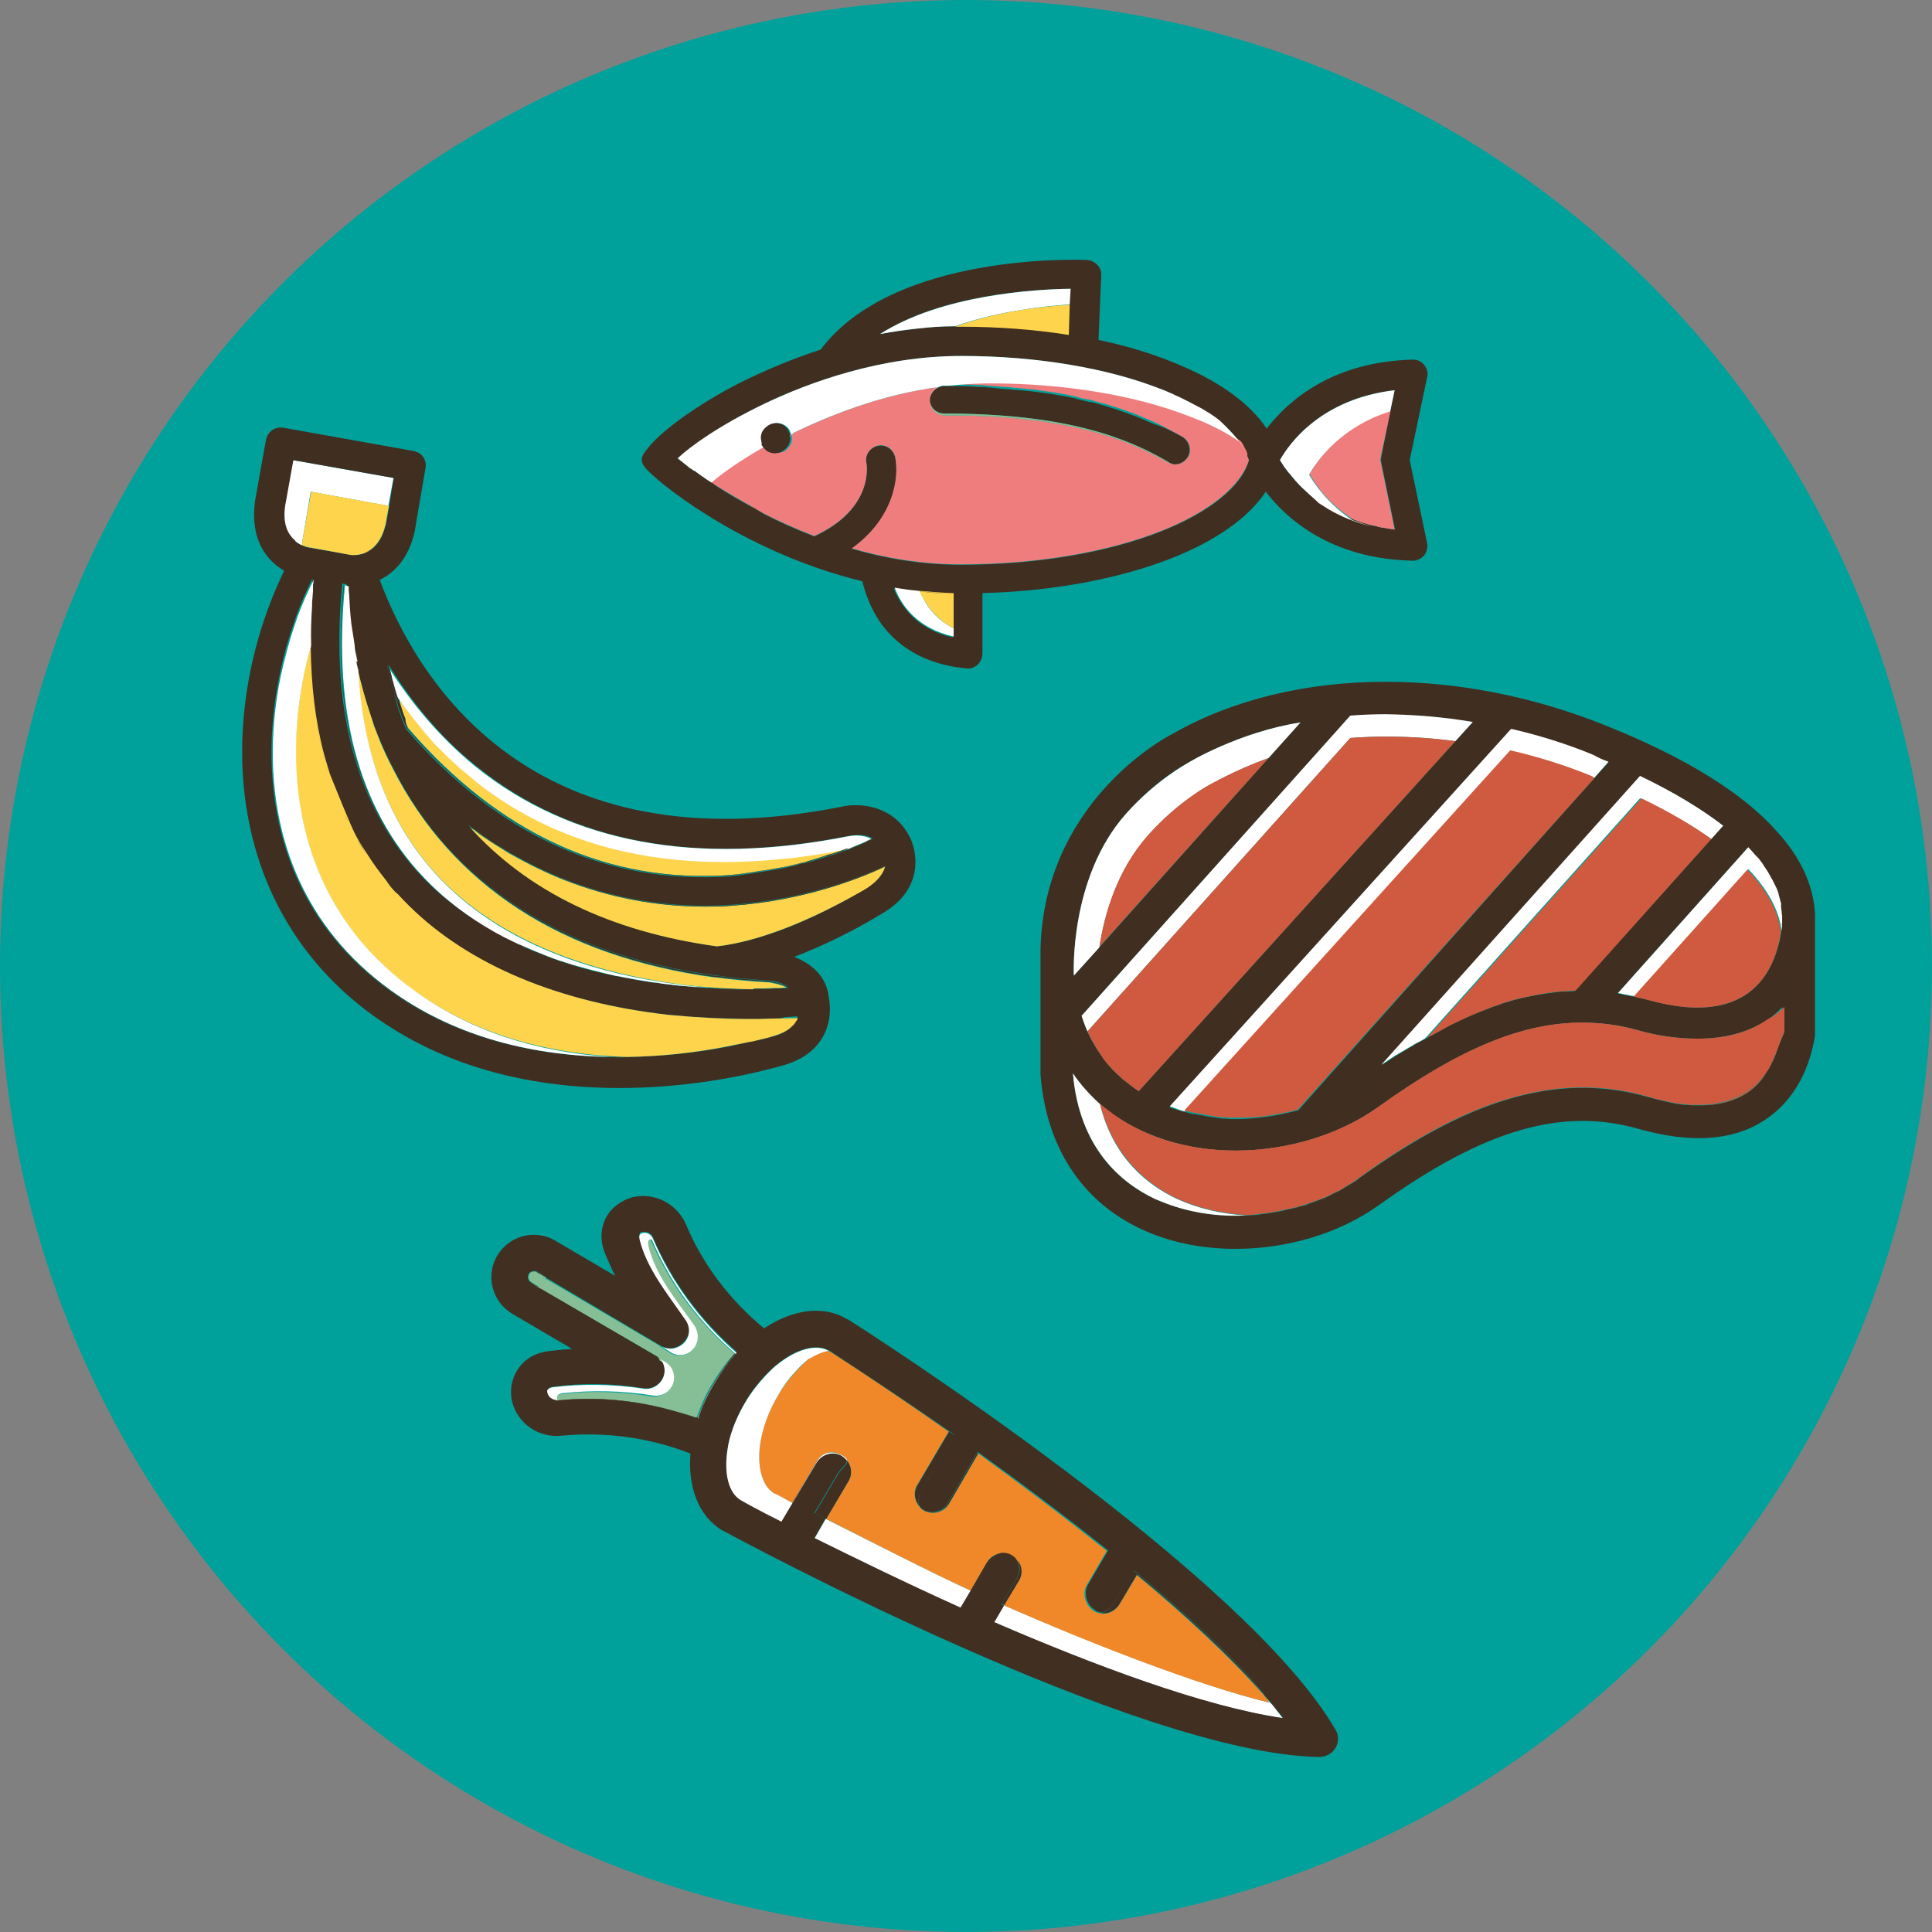 <?xml version="1.0" encoding="utf-8"?>
<!-- Generator: Adobe Illustrator 19.0.0, SVG Export Plug-In . SVG Version: 6.00 Build 0)  -->
<svg version="1.1" id="Lager_1" xmlns="http://www.w3.org/2000/svg" xmlns:xlink="http://www.w3.org/1999/xlink" x="0px" y="0px"
	 viewBox="0 0 422.8 422.8" style="enable-background:new 0 0 422.8 422.8;" xml:space="preserve">
<rect x="0" y="0" width="422.8" height="422.8" fill="#808080" stroke="none"/>
<style type="text/css">
	.st0{fill:#00A19A;}
	.st1{fill:#402E21;}
	.st2{fill:#FFFFFF;}
	.st3{fill:#EF7D7E;}
	.st4{fill:#85BE94;}
	.st5{fill:#FED44D;}
	.st6{fill:#CF5A3F;}
	.st7{fill:#F08829;}
	.st8{fill:#412F22;}
	.st9{fill:#86BF95;}
</style>
<g id="Lager_1_1_">
	<g id="Lager_2">
		<circle id="XMLID_8_" class="st0" cx="211.4" cy="211.4" r="211.4"/>
	</g>
</g>
<g id="Lager_2_2_">
	<g id="XMLID_5_">
		<g id="XMLID_2_">
			<g id="XMLID_7_">
				<path id="XMLID_40_" class="st1" d="M257.8,86.8c-0.6-0.2-1.2-0.6-1.7-0.8c-0.1,0-0.2-0.1-0.2-0.1c-0.6-0.2-1.2-0.5-1.7-0.7
					c-11.9-4.7-27.5-7.3-43.8-7.3c-17.5,0-33.2,5.7-43.2,10.5c-9.8,4.7-16.1,9.4-18.9,11.9c0.6,0.5,1.2,1,1.9,1.5
					c0.1,0.1,0.2,0.2,0.2,0.2c0.2,0.1,0.2,0.2,0.4,0.3l0,0c0.3,0.2,0.6,0.4,0.9,0.6c0,0,0,0,0.1,0c0.3,0.2,0.6,0.5,1,0.7
					c0.9,0.6,1.7,1.3,2.8,1.9c0,0,0.1,0,0.1,0.1c0.4,0.2,0.8,0.5,1.1,0.8c2.3,1.5,5,3.1,8,4.7c0.5,0.2,1,0.6,1.4,0.8
					c0.3,0.2,0.6,0.3,1,0.6c3.1,1.6,6.8,3.3,11,4.9c13-6,11.5-15.6,11.4-16c-0.4-1.7,0.7-3.4,2.5-3.8s3.4,0.8,3.8,2.5
					c1,4.5-0.2,13.4-9.5,20c7.2,2.1,15.3,3.5,23.9,3.5c16.3,0,31.9-2.6,43.8-7.3c10.6-4.2,17.6-9.8,19.2-15.5
					c-0.1-0.2-0.1-0.3-0.2-0.6c-0.1-0.2-0.1-0.3-0.2-0.4c-0.1-0.3-0.2-0.6-0.4-1c-0.4-0.9-1-1.7-1.6-2.5c-1-1.4-2.4-2.7-4.1-4.1
					c-0.8-0.6-1.6-1.3-2.5-1.8c-0.6-0.3-1.1-0.7-1.7-1C261.2,88.4,259.6,87.6,257.8,86.8z M200.8,71.9c2.6-0.3,5.3-0.5,8.1-0.5
					c-0.5,0-0.9,0.1-1.3,0.1c0.6,0,1.2-0.1,1.8-0.1c0.2,0,0.5,0,0.7,0c8.2,0,16.1,0.6,23.7,1.8l0.2-6.6l0.2-3.4
					c-7.8,0.1-28.1,1.2-41.6,9.9C195.3,72.6,198,72.2,200.8,71.9z M200.5,129.3c0.2,0,0.4,0.1,0.6,0.1c0,0,0,0,0,0.1
					c-1.8-0.2-3.7-0.4-5.5-0.7c1.5,3.7,4.9,8.9,12.9,10.7v-1.8c0.1,0.1,0.2,0.1,0.2,0.2v-7.8c-0.2,0-0.2,0-0.4,0
					C206.3,129.7,203.2,129.6,200.5,129.3z M311.7,79.9c0.6,0.8,0.9,1.7,0.6,2.7l-3.8,18.1l3.8,18.1c0.2,1-0.1,2-0.6,2.7
					c-0.6,0.7-1.5,1.2-2.5,1.2h-0.1c-17.8-0.4-27.5-9.1-32.1-15.1c-3.7,5.6-10.8,10.7-20.7,14.6c-11.5,4.5-26,7.2-41.3,7.6V143
					c0,0.9-0.4,1.8-1,2.4c-0.6,0.6-1.4,0.9-2.1,0.9c-0.1,0-0.2,0-0.2,0c-11.3-1-17.1-6.7-19.9-11.4c-1.7-2.9-2.6-5.7-3.1-7.7
					c-24.3-5.9-42.6-19.8-47-24.3c-1.9-1.9-1.4-3-0.1-4.6c3.6-4.8,14-11.5,21.5-15.1c4.5-2.2,10.1-4.6,16.5-6.7
					c15.9-21.2,56.6-19.7,58.3-19.6c1.7,0.1,3.2,1.6,3.1,3.3l-0.6,14.2c5.8,1.2,11.2,2.8,16.1,4.8c9.9,3.9,16.9,8.9,20.7,14.6
					c4.6-6,14.3-14.7,32.1-15.1C310.2,78.7,311.1,79.1,311.7,79.9z M304.2,90.2l1-4.8c-16.1,1.8-23.1,11.7-25.1,15.3
					c0.2,0.4,0.6,0.9,0.9,1.4c0.2,0.4,0.6,0.8,0.9,1.2c0.5,0.6,1,1.3,1.6,1.9c0.7,0.8,1.5,1.6,2.4,2.4c0.9,0.8,1.8,1.5,2.9,2.3
					c0.7,0.5,1.4,1,2.2,1.4c0.5,0.3,1,0.6,1.5,0.8c2.2,1.2,4.9,2.1,7.9,2.9c0.4,0.1,0.7,0.2,1.1,0.2c0.1,0,0.2,0,0.2,0.1
					c0.3,0.1,0.6,0.2,1,0.2c0.1,0,0.2,0,0.2,0c0.3,0.1,0.7,0.2,1.1,0.2c0.4,0.1,0.9,0.1,1.3,0.2l-3-14.6l0,0c-0.1-0.6-0.1-1,0-1.2
					c0-0.1,0-0.1,0-0.1L304.2,90.2z"/>
				<path id="XMLID_39_" class="st2" d="M285.9,107.6c-0.9-0.8-1.7-1.6-2.4-2.4c-0.6-0.7-1.1-1.4-1.6-1.9c-0.3-0.4-0.6-0.8-0.9-1.2
					c-0.4-0.6-0.6-1-0.9-1.4c2-3.6,9-13.4,25.1-15.3l-1,4.8c-10.9,3.4-16,10.7-17.7,13.7c1.2,2.1,4.1,6.3,9.4,9.9
					c1.4,0.5,2.8,1,4.3,1.4c-3-0.7-5.6-1.7-7.9-2.9c-0.5-0.2-1-0.6-1.5-0.8c-0.8-0.5-1.5-1-2.2-1.4
					C287.6,109.1,286.7,108.4,285.9,107.6z"/>
				<path id="XMLID_38_" class="st3" d="M302.2,101.3l3,14.6c-0.4-0.1-0.9-0.1-1.3-0.2c-0.4-0.1-0.7-0.1-1.1-0.2c-0.1,0-0.2,0-0.2,0
					c-0.3-0.1-0.6-0.1-1-0.2c-0.1,0-0.2,0-0.2-0.1c-0.4-0.1-0.7-0.2-1.1-0.2c-1.5-0.4-2.9-0.8-4.3-1.4c-5.4-3.5-8.3-7.7-9.4-9.9
					c1.7-2.9,6.8-10.3,17.7-13.7l-2.1,9.8c0,0,0,0,0,0.1C302.1,100.3,302,100.8,302.2,101.3C302.2,101.3,302.2,101.3,302.2,101.3z"
					/>
				<path id="XMLID_37_" class="st1" d="M273.2,100.6c-0.1-0.2-0.1-0.3-0.2-0.6C273.1,100.3,273.2,100.5,273.2,100.6z"/>
				<path id="XMLID_36_" class="st3" d="M273.1,100.1c0.1,0.2,0.1,0.3,0.2,0.6c-1.7,5.6-8.6,11.3-19.2,15.5
					c-11.9,4.7-27.5,7.3-43.8,7.3c-8.6,0-16.7-1.4-23.9-3.5c9.2-6.6,10.4-15.5,9.5-20c-0.4-1.7-2.1-2.9-3.8-2.5s-2.9,2.1-2.5,3.8
					c0.1,0.4,1.7,10-11.4,16c-4.1-1.6-7.9-3.3-11-4.9c-0.3-0.2-0.6-0.3-1-0.6c-0.5-0.2-1-0.5-1.4-0.8c-2.9-1.6-5.6-3.2-8-4.7
					c-0.4-0.2-0.8-0.5-1.1-0.8c0,0-0.1,0-0.1-0.1c2.2-1.9,6.2-4.8,11.7-7.9c0.2,0.2,0.2,0.4,0.4,0.6c0.6,0.6,1.4,1,2.3,1
					c0.9,0,1.7-0.2,2.3-0.9c0.6-0.6,1-1.3,1-2.1c0-0.1,0-0.1,0-0.2l0,0V96c0-0.2,0-0.5-0.1-0.8c0.2-0.2,0.3-0.4,0.5-0.5
					c7.8-3.7,18.9-8.3,31.7-10c-1.1,0.5-1.8,1.5-1.8,2.8v0.1v0.1c0,1.7,1.4,3.2,3.2,3.2l0,0c27.2-0.1,40.4,5.5,48.8,10.3
					c0.5,0.2,1,0.4,1.4,0.4c0.1,0,0.2,0,0.2,0c1.1,0,2.2-0.6,2.8-1.6c0.9-1.5,0.3-3.5-1.2-4.4c-1.8-1-3.8-2.1-6.1-3.2
					c-0.5-0.2-1-0.4-1.4-0.6c-0.9-0.4-1.7-0.7-2.6-1.1c-0.8-0.3-1.6-0.6-2.5-0.9c-0.5-0.2-0.9-0.3-1.4-0.5c-1-0.3-1.9-0.6-2.9-0.9
					c-0.9-0.2-1.8-0.5-2.9-0.8c-0.4-0.1-0.7-0.2-1.1-0.2c-0.7-0.2-1.4-0.3-2.1-0.5c-0.1,0-0.2,0-0.2-0.1c-0.5-0.1-1-0.2-1.4-0.3
					c-2.1-0.4-4.5-0.8-7-1.1c-0.5-0.1-1-0.2-1.6-0.2c-2.2-0.2-4.5-0.5-7-0.6c-0.7-0.1-1.5-0.1-2.2-0.2c-0.3,0-0.6,0-1-0.1
					c-0.8,0-1.6-0.1-2.5-0.1c-0.8,0-1.7-0.1-2.5-0.1c-0.3,0-0.6,0-1,0c-0.6,0-1,0-1.6,0c2.9-0.3,5.9-0.5,9-0.5
					c16.3,0,31.9,2.6,43.8,7.3c4.3,1.7,7.9,3.6,10.9,5.6c0.5,0.6,0.8,1.3,1.1,1.9c0.2,0.3,0.3,0.6,0.4,1
					C272.9,99.8,273,100,273.1,100.1z"/>
				<path id="XMLID_35_" class="st2" d="M270.9,96.2c0.6,0.8,1.2,1.7,1.6,2.5c-0.3-0.6-0.7-1.3-1.1-1.9c-2.9-2.1-6.6-4-10.9-5.6
					c-11.9-4.7-27.5-7.3-43.8-7.3c-3,0-6,0.2-9,0.5c-0.1,0-0.2,0-0.3,0c-0.2,0-0.5,0-0.7,0s-0.5,0-0.7,0.1l0,0
					c-1.4,0.3-2.4,1.6-2.4,3v-0.1c0-1.3,0.7-2.3,1.8-2.8h0.1l0,0c0,0-0.1,0-0.1,0.1c-12.8,1.7-24,6.3-31.7,10
					c-0.2,0.1-0.3,0.4-0.5,0.5c-0.1-0.3-0.2-0.6-0.4-1l0,0c0,0,0,0,0-0.1c-0.2-0.2-0.2-0.3-0.4-0.5c-0.6-0.6-1.4-1-2.3-1
					c-0.9,0-1.7,0.3-2.3,1c-0.6,0.6-1,1.4-1,2.3c0,0.2,0,0.4,0.1,0.6c0,0.2,0.1,0.2,0.1,0.4l0,0c0,0.1,0,0.1,0.1,0.2l0,0
					c0.1,0.2,0.2,0.4,0.3,0.6c-0.1-0.1-0.1-0.2-0.2-0.2c0,0.1,0.1,0.2,0.2,0.2c-5.5,3.1-9.5,6-11.7,7.9c-1-0.6-1.9-1.3-2.8-1.9
					c-0.3-0.2-0.6-0.5-1-0.7c0,0,0,0-0.1,0c-0.3-0.2-0.6-0.5-0.9-0.6l0,0c-0.2-0.2-0.5-0.4-0.7-0.6c-0.7-0.6-1.4-1.1-1.9-1.5
					c2.6-2.5,9.1-7.2,18.9-11.9c10-4.8,25.7-10.5,43.2-10.5c16.3,0,31.9,2.6,43.8,7.3c0.6,0.2,1.2,0.5,1.7,0.7
					c0.1,0,0.2,0.1,0.2,0.1c0.6,0.2,1.2,0.6,1.8,0.8c1.7,0.8,3.3,1.7,4.9,2.5c0.6,0.3,1.1,0.7,1.7,1c0.9,0.6,1.8,1.2,2.5,1.8
					C268.5,93.5,269.8,94.9,270.9,96.2z"/>
				<path id="XMLID_34_" class="st1" d="M258.7,95.6c1.5,0.9,2.1,2.9,1.2,4.4c-0.6,1-1.7,1.6-2.8,1.6c-0.1,0-0.2,0-0.2,0
					c-0.5-0.1-1-0.3-1.4-0.6c-8.4-4.9-21.6-10.5-48.8-10.5l0,0c-1.7,0-3.2-1.3-3.2-2.9c0-1.4,1-2.7,2.4-3l0,0
					c0.2-0.1,0.5-0.1,0.7-0.1c0.2,0,0.5,0,0.7,0c0.1,0,0.2,0,0.3,0c0.6,0,1.1,0,1.6,0c0.3,0,0.6,0,1,0c0.9,0,1.7,0,2.5,0.1
					c0.8,0,1.7,0.1,2.5,0.1c0.3,0,0.6,0,1,0.1c0.8,0,1.5,0.1,2.2,0.2c2.5,0.2,4.8,0.4,7,0.6c0.6,0.1,1,0.1,1.6,0.2
					c2.5,0.3,4.8,0.7,7,1.1c0.5,0.1,1,0.2,1.4,0.3c0.1,0,0.2,0,0.2,0.1c0.7,0.2,1.4,0.3,2.1,0.5c0.4,0.1,0.7,0.2,1.1,0.2
					c1,0.2,1.9,0.5,2.9,0.8c1,0.3,2,0.6,2.9,0.9c0.5,0.2,0.9,0.3,1.4,0.5c0.9,0.3,1.7,0.6,2.5,0.9c1,0.4,1.8,0.7,2.6,1.1
					c0.5,0.2,1,0.4,1.4,0.6C254.9,93.5,256.9,94.6,258.7,95.6z"/>
				<path id="XMLID_33_" class="st4" d="M256.9,101.6c-0.5,0-1-0.2-1.4-0.4c-8.4-4.9-21.6-10.4-48.8-10.3l0,0
					c-1.7,0-3.2-1.4-3.2-3.2v-0.1c0.1,1.7,1.4,2.9,3.2,2.9l0,0c27.2,0,40.4,5.6,48.8,10.5C255.9,101.3,256.4,101.6,256.9,101.6z"/>
				<path id="XMLID_32_" class="st4" d="M248.4,90.7c-0.8-0.3-1.6-0.6-2.5-0.9C246.8,90.1,247.6,90.4,248.4,90.7z"/>
				<path id="XMLID_31_" class="st4" d="M246,89.8c-0.5-0.2-0.9-0.3-1.4-0.5C245.1,89.5,245.6,89.6,246,89.8z"/>
				<path id="XMLID_30_" class="st4" d="M241.7,88.4c-1-0.2-1.9-0.5-2.9-0.8C239.8,88,240.8,88.2,241.7,88.4z"/>
				<path id="XMLID_29_" class="st4" d="M237.8,87.4c-0.7-0.2-1.4-0.3-2.1-0.5C236.3,87.1,237.1,87.3,237.8,87.4z"/>
				<path id="XMLID_28_" class="st4" d="M235.4,86.9c-0.5-0.1-1-0.2-1.4-0.3C234.4,86.7,234.9,86.9,235.4,86.9z"/>
				<path id="XMLID_27_" class="st2" d="M234.3,63.2l-0.2,3.4c-6.8,0.5-16.4,1.7-25.1,4.8c0,0,0,0-0.1,0c-2.8,0-5.5,0.2-8.1,0.5
					c-2.8,0.3-5.6,0.7-8.2,1.2C206.1,64.5,226.5,63.3,234.3,63.2z"/>
				<path id="XMLID_26_" class="st5" d="M234.1,66.7l-0.2,6.6c-7.5-1.2-15.5-1.8-23.7-1.8c-0.2,0-0.5,0-0.7,0c-0.2,0-0.3,0-0.5,0
					C217.7,68.3,227.3,67.1,234.1,66.7z"/>
				<path id="XMLID_25_" class="st4" d="M215.2,84.6c-0.8,0-1.6-0.1-2.5-0.1C213.6,84.6,214.4,84.6,215.2,84.6z"/>
				<path id="XMLID_24_" class="st4" d="M210.2,84.5c-0.3,0-0.6,0-1,0C209.6,84.5,209.9,84.5,210.2,84.5z"/>
				<path id="XMLID_23_" class="st1" d="M209,71.4c0.2,0,0.3,0,0.5,0c-0.6,0-1.2,0.1-1.8,0.1C208,71.5,208.5,71.4,209,71.4
					C208.9,71.4,209,71.4,209,71.4z"/>
				<path id="XMLID_22_" class="st1" d="M208.9,129.8v7.8c-0.1-0.1-0.2-0.1-0.2-0.2v-7.7c-0.1,0-0.1,0-0.2,0
					C208.6,129.8,208.7,129.8,208.9,129.8z"/>
				<path id="XMLID_21_" class="st2" d="M208.7,137.5v1.8c-8-1.8-11.5-6.9-12.9-10.7c1.8,0.3,3.7,0.6,5.5,0.7
					C202.4,132.1,204.5,135.4,208.7,137.5z"/>
				<path id="XMLID_20_" class="st5" d="M208.7,129.8v7.7c-4.1-2.1-6.2-5.4-7.5-8.2c2.4,0.2,4.9,0.4,7.3,0.5
					C208.5,129.8,208.6,129.8,208.7,129.8z"/>
				<path id="XMLID_19_" class="st1" d="M200.5,129.3c2.7,0.3,5.9,0.6,8,0.6c-2.5,0-4.9-0.2-7.3-0.5c0,0,0,0,0-0.1
					C200.9,129.3,200.7,129.3,200.5,129.3z"/>
				<path id="XMLID_18_" class="st4" d="M205.2,84.7L205.2,84.7L205.2,84.7C205.2,84.6,205.2,84.6,205.2,84.7z"/>
				<path id="XMLID_17_" class="st4" d="M173,95.9L173,95.9c0-0.3-0.1-0.7-0.2-0.7c0.1,0,0.1,0,0.2-0.1C173,95.4,173,95.7,173,95.9z
					"/>
				<path id="XMLID_16_" class="st1" d="M166.7,96.9c-0.1-0.1-0.1-0.2-0.1-0.4c0-0.2-0.1-0.4-0.1-0.6c0-0.9,0.3-1.7,1-2.3
					c0.6-0.6,1.4-1,2.3-1c0.9,0,1.7,0.3,2.3,1c0.2,0.2,0.3,0.3,0.4,0.5c0,0,0,0,0,0.1l0,0c0.2,0.3,0.3,0.6,0.4,1
					c-0.1,0.1-0.1,0.1-0.2,0.1c0.2,0,0.2,0.4,0.2,0.8l0,0c0,0.8-0.4,1.6-1,2.1c-0.6,0.6-1.4,1-2.3,1s-1.7-0.3-2.3-1
					c-0.2-0.2-0.3-0.3-0.4-0.5c-0.2-0.2-0.2-0.4-0.3-0.6l0,0C166.8,97,166.8,96.9,166.7,96.9L166.7,96.9z"/>
				<path id="XMLID_15_" class="st4" d="M167,97.4c0.1,0.1,0.1,0.2,0.2,0.2l0,0C167.1,97.6,167.1,97.5,167,97.4z"/>
				<path id="XMLID_14_" class="st1" d="M164.6,111c0.5,0.2,1,0.5,1.4,0.8C165.5,111.6,165.1,111.4,164.6,111z"/>
				<path id="XMLID_13_" class="st1" d="M155.5,105.6c0.4,0.2,0.8,0.5,1.1,0.8C156.2,106.1,155.9,105.9,155.5,105.6z"/>
				<path id="XMLID_12_" class="st1" d="M151.8,103c0.3,0.2,0.6,0.5,1,0.7C152.3,103.4,152,103.2,151.8,103z"/>
				<path id="XMLID_11_" class="st1" d="M150.8,102.3c0.3,0.2,0.6,0.4,0.9,0.6C151.4,102.7,151.1,102.5,150.8,102.3z"/>
				<path id="XMLID_9_" class="st1" d="M150.8,102.3c-0.2-0.1-0.3-0.2-0.4-0.3c-0.1-0.1-0.2-0.2-0.2-0.2
					C150.3,101.9,150.6,102.1,150.8,102.3z"/>
			</g>
		</g>
	</g>
</g>
<g id="Lager_2_4_">
	<g id="XMLID_49_">
		<g id="XMLID_180_">
			<g id="XMLID_4_">
				<path id="XMLID_260_" class="st2" d="M66.3,117.6c-0.1,0.6-0.2,1.2-0.2,1.7c0.8,0.4,1.3,0.4,1.3,0.4l9.1,1.7l-9.1-1.6
					c-0.1,0-0.4-0.1-1-0.3c-0.5-0.2-1.2-0.5-1.8-1c0,0-0.1-0.1-0.1-0.2c-2-1.6-2.7-4.2-2.2-7.6l1.8-10l22,3.9l-0.4,2.2l-0.7,3.8
					l0,0.1l-17-3.1L66.3,117.6z"/>
				<path id="XMLID_259_" class="st1" d="M189.4,184.2c-0.8,0.3-1.6,0.7-2.6,1.1c-0.3,0.1-0.5,0.3-0.9,0.4c-0.1,0-0.3,0-0.4,0
					c-0.1,0-0.1,0-0.1,0c0.2-0.1,0.5-0.2,0.7-0.3c0.3-0.1,0.6-0.3,0.9-0.4c0.9-0.3,1.8-0.7,2.6-1.1c0.4-0.2,0.8-0.4,1.1-0.5
					c0,0,0.1,0,0.1,0.1C190.3,183.8,189.9,184.1,189.4,184.2z"/>
				<path id="XMLID_258_" class="st1" d="M185.5,185.7c-0.1,0-0.1,0-0.1,0C185.4,185.7,185.5,185.7,185.5,185.7z"/>
				<path id="XMLID_257_" class="st5" d="M185.2,185.7c-2.6,0.5-5.2,1-7.7,1.3C180,186.7,182.6,186.3,185.2,185.7z"/>
				<path id="XMLID_256_" class="st5" d="M176.1,187.3c0.4-0.1,0.9-0.1,1.3-0.2C177,187.2,176.6,187.2,176.1,187.3z"/>
				<path id="XMLID_255_" class="st1" d="M155,216.2c0.4,0,0.8,0,1.2,0.1C155.8,216.3,155.4,216.2,155,216.2z"/>
				<path id="XMLID_254_" class="st1" d="M156.2,216.3c3,0.2,5.9,0.3,8.5,0.4c-0.1,0-0.1,0-0.2,0c-1.9,0-3.8,0-5.9-0.1
					c-0.6,0-1.2-0.1-1.8-0.1c-0.2,0-0.4,0-0.6,0c-0.4,0-0.9,0-1.3-0.1c-0.1,0-0.3,0-0.5,0c-0.6-0.2-1.3-0.3-2-0.3
					c0.7,0.1,1.3,0.1,2,0.1c0.2,0,0.3,0,0.5,0c0,0,0.1,0,0.1,0C155.4,216.2,155.8,216.3,156.2,216.3L156.2,216.3z"/>
				<path id="XMLID_253_" class="st1" d="M159.7,229c-7.3,1.4-14.6,2.2-21.8,2.3c-0.2,0-0.5,0-0.7,0
					C144.5,231.2,152.2,230.4,159.7,229c1.3-0.4,2.6-0.6,3.8-0.9c0.6-0.2,1.3-0.3,2-0.4c1.3-0.3,2.6-0.6,3.9-1
					c1.7-0.4,2.8-1.1,3.6-1.8c0.1-0.1,0.2-0.2,0.3-0.3c0.4-0.4,0.7-0.7,0.9-1.1c0.2-0.2,0.3-0.5,0.4-0.7c0,0,0.1,0,0.1,0
					c-0.1,0.3-0.3,0.5-0.4,0.8c-0.3,0.4-0.5,0.7-0.9,1.1c-0.1,0.1-0.2,0.2-0.3,0.3c-0.8,0.7-2,1.3-3.6,1.8c-1.2,0.4-2.6,0.7-3.9,1
					c-0.6,0.2-1.3,0.3-1.9,0.4C162.3,228.5,161,228.7,159.7,229z"/>
				<path id="XMLID_252_" class="st1" d="M151.8,216c-0.2,0-0.4-0.1-0.6-0.1C151.5,216,151.7,216,151.8,216z"/>
				<path id="XMLID_251_" class="st1" d="M147.6,215.7c-0.3,0-0.5-0.1-0.7-0.1c-1-0.1-1.9-0.2-2.9-0.4c1,0.1,2,0.3,3,0.4
					C147.1,215.6,147.4,215.6,147.6,215.7z"/>
				<path id="XMLID_250_" class="st1" d="M139.2,214.5c1,0.2,2.1,0.3,3.1,0.5C141.3,214.8,140.2,214.7,139.2,214.5z"/>
				<path id="XMLID_249_" class="st1" d="M137.6,214.2c0.6,0.1,1.1,0.2,1.6,0.3C138.7,214.4,138.1,214.3,137.6,214.2z"/>
				<path id="XMLID_242_" class="st1" d="M137.9,231.5c-1.4,0-2.8-0.1-4.2-0.2c0.6,0,1.2,0,1.8,0c0.5,0,1,0,1.6,0c0.2,0,0.5,0,0.7,0
					c7.2-0.1,14.6-0.9,21.8-2.3c1.3-0.3,2.6-0.5,3.9-0.8c0.6-0.1,1.3-0.3,1.9-0.4c1.3-0.3,2.7-0.6,3.9-1c1.6-0.4,2.8-1.1,3.6-1.8
					c0.1-0.1,0.2-0.2,0.3-0.3c0.4-0.4,0.6-0.7,0.9-1.1c0.2-0.3,0.3-0.5,0.4-0.8c0,0-0.1,0-0.1,0c0.1-0.1,0.1-0.3,0.1-0.4
					c-0.8,0.1-1.8,0.1-2.8,0.2c-0.8,0.3-1.6,0.3-2.6,0.3c-0.3,0-0.6,0-1,0c-0.7,0-1.4,0-2.1,0c-0.4,0-0.8,0-1.3,0
					c-0.5,0-1.1,0-1.6,0c-4.9,0-10.7-0.2-17.1-0.9c-23.9-2.7-43.5-10.8-56.7-23.8c-0.9-0.9-1.8-1.8-2.6-2.7c-0.8-1-1.6-1.9-2.4-2.8
					c-1.5-1.9-3-4-4.3-6c-0.7-1.1-1.3-2.1-2-3.2c-2.5-4.4-4.6-9.1-6.1-14.2c-0.2-0.7-0.4-1.3-0.6-2c-0.1-0.3-0.2-0.6-0.3-1l-0.4-1.4
					c-0.1-0.4-0.2-0.9-0.3-1.3c-1.7-7-2.5-14.7-2.5-22.9c0-2.7,0.1-5.3,0.2-8.1c0-0.2,0-0.4,0-0.7c0.1-0.8,0.1-1.6,0.2-2.5
					c0,0,0-0.1,0-0.1c0-0.2,0-0.4,0-0.5c0,0,0,0,0,0c0.1-0.7,0.2-1.4,0.2-2.1c0,0,0,0,0,0c0,0,0-0.1,0-0.1c-1.3,2.6-2.5,5.3-3.6,8.3
					l-1.2,3.6c-0.7,2.2-1.4,4.5-1.9,6.9c-5.5,23.3-2.4,52.6,23.6,71.4c13.5,9.7,30.4,14.7,50.1,14.7c7.9,0,16.1-0.8,24.1-2.4
					C152.4,230.6,145.1,231.3,137.9,231.5z M117,208.2c1.8,0.7,3.5,1.4,5.2,2c0.9,0.3,1.8,0.6,2.8,0.9c3.1,1,6.3,1.8,9.3,2.4
					c0.2,0,0.4,0.1,0.5,0.1c0.4,0.1,0.8,0.2,1.1,0.2c0.6,0.1,1.1,0.2,1.6,0.3c0.6,0.1,1.1,0.2,1.6,0.3c1,0.2,2.1,0.4,3.1,0.5
					c0.6,0.1,1.1,0.2,1.6,0.2c1,0.1,2,0.3,2.9,0.4c0.2,0,0.5,0.1,0.7,0.1c0.1,0,0.1,0,0.1,0c0.7,0.1,1.4,0.2,2.1,0.2
					c0.1,0,0.1,0,0.2,0c0.3,0,0.7,0.1,1.1,0.1c0.1,0,0.2,0,0.3,0c0.2,0,0.4,0.1,0.6,0.1c0.1,0,0.2,0,0.3,0c0.1,0,0.2,0,0.3,0
					c0.7,0.1,1.4,0.1,2,0.3c0.2,0,0.4,0,0.5,0c0.4,0.1,0.9,0.1,1.3,0.1c0.3,0,0.4,0,0.6,0c0.6,0,1.2,0.1,1.8,0.1
					c2.1,0.1,4.1,0.1,5.9,0.1c0.1,0,0.1,0,0.2,0c-2.6-0.1-5.5-0.1-8.5-0.4c0.2,0,0.4,0,0.6,0c0.6,0,1.2,0.1,1.8,0.1
					c2.1,0.1,4.1,0.1,5.9,0.1c0.1,0,0.1,0,0.2,0c0.2,0,0.3,0,0.4,0c0.3,0,0.6,0,0.9,0c0.4,0,0.8,0,1.2,0c0.9,0,1.7,0,2.4-0.1
					c0.4,0,0.7,0,1.1,0c0.7,0,1.3-0.1,1.9-0.1c-0.2-0.1-0.3-0.2-0.5-0.3c0.1,0,0.3,0,0.4,0c-1.7-1-3.8-1.3-4.2-1.3
					c-4.1-0.3-8.1-0.6-11.9-1.2c-0.1,0-0.1,0-0.2,0h-0.1c-16.7-2.3-31-7.3-42.8-15c-11.7-7.6-21-17.9-27.4-30.6
					c-1-1.9-1.9-3.8-2.7-5.7c-0.4-1.1-0.9-2.1-1.2-3.1c-0.1-0.3-0.2-0.5-0.3-0.8v0c0-0.1-0.1-0.2-0.1-0.3c-0.1-0.4-0.2-0.7-0.4-1.1
					c0-0.1-0.1-0.2-0.1-0.3c-1.2-3.5-2.1-6.9-2.8-10c0,0,0,0,0-0.1c-0.1-0.4-0.2-0.8-0.3-1.2c-0.1-0.4-0.2-0.9-0.3-1.4
					c-0.1-0.7-0.3-1.3-0.4-2c-0.3-1.2-0.4-2.5-0.5-3.7c-0.1-0.6-0.2-1.2-0.3-1.9c-0.3-2.6-0.4-4.7-0.5-6.5c0-0.6,0-1.3-0.1-1.8
					l-0.9-0.2c0,0,0,0,0,0l-0.1,0c-2.8,28.6,3.6,50.7,18.9,65.6c4.8,4.7,10.3,8.4,16,11.4c1.1,0.6,2.2,1.1,3.3,1.6c0,0,0.1,0,0.1,0
					C114.6,207.3,115.8,207.8,117,208.2z M199,183c1.6,2.9,3.6,11.5-6.1,17c-0.1,0.1-0.3,0.2-0.5,0.3c-6.3,3.8-12.6,6.8-18.6,9.1
					c3.6,1.4,7.2,4.2,7.6,9.1c0.7,3.5,0.3,11.8-10.2,14.7c-11.5,3.2-23.9,4.9-35.6,4.9c-21.1,0-39.3-5.3-54-15.9
					c-16.3-11.8-26.1-29-28.2-49.5c-1.6-15.9,1.6-33,8.8-47.8c-3.8-2.2-7.5-6.7-6.4-15.1v-0.1l2.4-13.4c0.3-1.8,2-3,3.8-2.7
					l28.5,5.1c0.9,0.2,1.6,0.6,2.1,1.3s0.7,1.6,0.5,2.5L90.8,116c0,0.1,0,0.1,0,0.1c-1.3,6-4.4,9.2-7.7,10.8
					c8,21.5,32.8,63.3,101.3,49.6C187.9,175.7,195.4,176.1,199,183z M193.7,189.5C193.7,189.5,193.7,189.4,193.7,189.5
					c-6,2.8-18.1,7.4-33.5,8.5c-2,0.1-4,0.2-6,0.2c-10.7,0-21-2-30.7-5.8c-4.1-1.6-8.1-3.6-12-5.8c-0.9-0.5-1.7-1.1-2.6-1.6
					c-0.9-0.5-1.7-1.1-2.6-1.7c-0.8-0.6-1.7-1.2-2.5-1.8c-0.4-0.3-0.8-0.5-1.2-0.9c0.1,0.1,0.1,0.2,0.2,0.2
					c-0.1-0.1-0.1-0.1-0.2-0.1c12.7,14.3,30.9,23.1,54.3,26.4c9-1,20.4-5.4,32.1-12.4C189.3,194.5,193,192.7,193.7,189.5
					C193.7,189.5,193.7,189.5,193.7,189.5z M190.7,183.6c0.1,0,0.2-0.1,0.3-0.1c-2.1-1.2-4.6-0.7-5-0.6c0,0,0,0-0.1,0
					c-33.4,6.7-60.8,1.6-81.6-15.2c-8.5-6.8-14.7-14.8-19.3-22.3c0.1,0.4,0.2,0.8,0.3,1.1c-0.2-0.3-0.4-0.6-0.6-0.9
					c0.3,1,0.5,2,0.8,3.1c0.3,1.2,0.7,2.5,1.1,3.7c-0.1-0.1-0.2-0.3-0.3-0.4c0.2,0.6,0.4,1.2,0.5,1.9c0.2,0.6,0.3,1.2,0.6,1.9
					c0.3,0.6,0.4,1.2,0.7,1.9c0.3,0.6,0.5,1.3,0.8,1.9c20,23.2,43.8,33.9,70.6,32.2c0.6-0.1,1.2-0.1,1.9-0.2
					c0.7-0.1,1.4-0.2,2.1-0.3c0.7-0.1,1.3-0.2,1.9-0.3c1.3-0.2,2.5-0.4,3.7-0.6c1.3-0.2,2.4-0.4,3.6-0.7c0.5-0.1,1.2-0.3,1.7-0.4
					c0.5-0.2,1.1-0.4,1.6-0.4c0.5-0.1,0.9-0.3,1.3-0.3c0.1-0.1,0.2-0.1,0.3-0.1c1-0.3,1.9-0.6,2.9-0.9c0.5-0.2,1-0.3,1.4-0.4
					c1.4-0.5,2.7-0.9,3.8-1.3c0.4-0.1,0.6-0.3,0.9-0.4c1-0.4,1.8-0.7,2.6-1.1c0.5-0.2,1-0.5,1.4-0.6
					C190.7,183.6,190.7,183.6,190.7,183.6z M85.8,106.8l0.4-2.2l-22-3.9l-1.8,10c-0.5,3.5,0.3,6,2.2,7.6c0,0.1,0.1,0.2,0.1,0.2
					c0.6,0.5,1.2,0.8,1.8,1c0.5,0.3,0.9,0.3,1,0.3l9.1,1.6c0.3,0.1,1,0.1,1.9,0c0.3,0,0.5-0.1,0.8-0.2c0.1,0,0.3-0.1,0.4-0.1
					c1.4-0.5,2.9-1.6,4-4c0.1-0.2,0.1-0.4,0.2-0.5l0.2-0.6c0-0.1,0.1-0.2,0.1-0.3c0.1-0.3,0.2-0.7,0.3-1l0.7-4L85.8,106.8z"/>
				<path id="XMLID_241_" class="st1" d="M134.8,213.6c0.4,0.1,0.8,0.2,1.1,0.2C135.5,213.8,135.2,213.7,134.8,213.6z"/>
				<path id="XMLID_240_" class="st1" d="M122.2,210.2c0.9,0.3,1.8,0.6,2.8,0.9C124,210.8,123.1,210.5,122.2,210.2z"/>
				<path id="XMLID_239_" class="st1" d="M113.5,206.7c1.2,0.5,2.3,1,3.5,1.5C115.8,207.8,114.6,207.3,113.5,206.7z"/>
				<path id="XMLID_238_" class="st1" d="M110.1,205c1.1,0.6,2.2,1.1,3.3,1.6C112.3,206.2,111.2,205.6,110.1,205z"/>
				<path id="XMLID_237_" class="st5" d="M106.4,172.7c17.5,12.8,39.5,17.9,65.6,15.1C146,190.7,123.9,185.6,106.4,172.7z"/>
				<path id="XMLID_236_" class="st5" d="M103.6,170.6c0.9,0.8,1.9,1.5,2.8,2.2C105.5,172,104.5,171.3,103.6,170.6z"/>
				<path id="XMLID_235_" class="st5" d="M156.9,207.1c-23.3-3.2-41.4-12-54.1-26.1c0.3,0.2,0.7,0.5,1,0.7c0.8,0.6,1.6,1.2,2.5,1.8
					c0.9,0.6,1.7,1.1,2.6,1.7c0.9,0.5,1.7,1.1,2.6,1.6c3.9,2.2,7.9,4.2,12,5.8c9.8,3.8,20.1,5.8,30.7,5.8c1.9,0,4,0,6-0.2
					c15.4-1.1,27.6-5.8,33.5-8.6c-0.8,3.1-4.4,5-4.7,5.2C177.2,201.6,165.8,206.1,156.9,207.1z"/>
				<path id="XMLID_234_" class="st1" d="M103.8,181.6c0.8,0.6,1.7,1.2,2.5,1.8c0.9,0.5,1.7,1.2,2.6,1.7c0.9,0.5,1.7,1.1,2.6,1.6
					c3.9,2.2,7.9,4.2,12,5.8c9.8,3.8,20.1,5.8,30.7,5.8c2,0,4-0.1,6-0.2c15.4-1.1,27.5-5.8,33.6-8.6c0,0,0,0.1,0,0.1
					c-5.9,2.8-18.1,7.5-33.5,8.6c-2,0.2-4.1,0.2-6,0.2c-10.7,0-21-2-30.7-5.8c-4.1-1.6-8.1-3.6-12-5.8c-0.9-0.5-1.7-1.1-2.6-1.6
					c-0.9-0.5-1.7-1.1-2.6-1.7C105.4,182.9,104.6,182.3,103.8,181.6c-0.4-0.1-0.7-0.4-1-0.6c-0.1-0.1-0.2-0.2-0.2-0.2
					C103,181,103.3,181.3,103.8,181.6z"/>
				<path id="XMLID_233_" class="st5" d="M97.3,164.9c0.8,0.8,1.6,1.5,2.4,2.3C98.9,166.5,98.1,165.7,97.3,164.9z"/>
				<path id="XMLID_232_" class="st5" d="M88.7,157.2c-0.3-0.6-0.5-1.2-0.7-1.9c-0.2-0.6-0.4-1.3-0.6-1.9c0-0.1,0-0.1,0-0.2
					c2.3,3.1,4.8,6.2,7.7,9.3c0.7,0.8,1.5,1.6,2.3,2.3c0.8,0.8,1.6,1.5,2.4,2.3c1.2,1.1,2.5,2.3,3.9,3.3c0.9,0.8,1.9,1.5,2.8,2.2
					c17.5,12.9,39.6,17.9,65.6,15.1c1.4-0.2,2.8-0.3,4.2-0.5c0.4-0.1,0.9-0.1,1.3-0.2c2.5-0.4,5.1-0.8,7.7-1.3c0,0,0,0,0.1,0
					c0,0,0.1,0,0.1,0c-1,0.4-2,0.7-3.1,1.1c-0.4,0.2-1,0.3-1.4,0.4c-0.9,0.3-1.9,0.6-2.9,0.9c-0.1,0.1-0.2,0.1-0.3,0.1
					c-0.4,0.1-0.9,0.3-1.3,0.4c-0.5,0.2-1.1,0.3-1.6,0.4c-0.5,0.1-1.1,0.3-1.7,0.4c-1.2,0.3-2.3,0.5-3.6,0.7
					c-1.2,0.3-2.5,0.4-3.7,0.6c-0.6,0.1-1.3,0.2-1.9,0.3c-0.7,0.1-1.4,0.2-2.1,0.3c-0.6,0.1-1.3,0.1-1.9,0.2
					c-26.9,1.9-50.6-9-70.6-32.1C88.9,158.6,88.7,158,88.7,157.2z"/>
				<path id="XMLID_231_" class="st2" d="M87,152.6c-0.5-1.4-0.8-2.8-1.2-4.1c-0.2-0.7-0.3-1.3-0.5-2c4.6,7.1,10.7,14.7,18.8,21.3
					c20.8,16.7,48.2,21.8,81.6,15.2c0,0,0,0,0.1,0c0.4-0.1,2.8-0.5,4.9,0.6c-0.4,0.1-0.7,0.3-1.1,0.5c-0.8,0.4-1.7,0.7-2.6,1.1
					c-0.3,0.1-0.6,0.3-0.9,0.4c-0.2,0.1-0.5,0.2-0.7,0.3c0,0,0,0,0,0c0,0-0.1,0-0.1,0c-0.1,0-0.1,0-0.1,0c-2.6,0.5-5.2,1-7.7,1.3
					c-0.4,0.1-0.9,0.1-1.3,0.2c-1.4,0.2-2.8,0.4-4.2,0.5c-26,2.8-48-2.2-65.6-15.1c-0.9-0.7-1.9-1.4-2.8-2.2
					c-1.3-1.1-2.6-2.2-3.9-3.3c-0.8-0.8-1.6-1.5-2.4-2.3c-0.8-0.8-1.5-1.5-2.3-2.3C92,159.3,89.3,155.9,87,152.6z"/>
				<path id="XMLID_230_" class="st1" d="M87,152.6c0.1,0.2,0.2,0.4,0.2,0.7c-0.2-0.3-0.4-0.5-0.6-0.8c-0.1-0.2-0.1-0.5-0.2-0.7
					C86.7,152.1,86.9,152.3,87,152.6z"/>
				<path id="XMLID_229_" class="st1" d="M86.7,152.5c0.1,0.4,0.2,0.8,0.3,1.2C86.9,153.3,86.8,152.9,86.7,152.5
					C86.7,152.5,86.7,152.5,86.7,152.5z"/>
				<path id="XMLID_228_" class="st1" d="M87.1,153.7c-0.1-0.4-0.2-0.8-0.3-1.2c0.2,0.3,0.3,0.5,0.6,0.8c0,0.1,0,0.1,0,0.2
					c0.2,0.6,0.4,1.2,0.6,1.9c0.2,0.6,0.4,1.2,0.7,1.9c0,0.8,0.3,1.4,0.5,2.1c20,23.2,43.7,34,70.6,32.1c0.6-0.1,1.3-0.1,1.9-0.2
					c0.7-0.1,1.4-0.2,2.1-0.3c0.6-0.1,1.3-0.2,1.9-0.3c1.3-0.2,2.5-0.4,3.7-0.6c1.3-0.2,2.4-0.4,3.6-0.7c0.5-0.1,1.2-0.3,1.7-0.4
					c0.5-0.2,1.1-0.3,1.6-0.4c0.4-0.1,0.9-0.3,1.3-0.4c0.1,0,0.2,0,0.3-0.1c1.1-0.3,2-0.6,2.9-0.9c0.4-0.2,1-0.3,1.4-0.4
					c1.1-0.4,2.1-0.7,3.1-1.1c0,0,0,0,0,0c0,0,0.1,0,0.1,0c0.1,0,0.2,0,0.4,0c-1.1,0.4-2.4,0.9-3.8,1.3c-0.4,0.2-0.9,0.3-1.4,0.4
					c-1,0.3-2,0.6-2.9,0.9c-0.1,0-0.2,0-0.3,0.1c-0.4,0.1-0.9,0.3-1.3,0.3c-0.5,0.1-1.1,0.3-1.6,0.4c-0.5,0.1-1.2,0.3-1.7,0.4
					c-1.2,0.3-2.3,0.5-3.6,0.7c-1.2,0.2-2.5,0.4-3.7,0.6c-0.6,0.1-1.2,0.2-1.9,0.3c-0.7,0.1-1.4,0.2-2.1,0.3
					c-0.6,0.1-1.2,0.1-1.9,0.2c-26.8,1.8-50.6-9-70.6-32.2c-0.3-0.6-0.5-1.2-0.8-1.9c-0.3-0.6-0.4-1.2-0.7-1.9
					c-0.3-0.6-0.4-1.2-0.6-1.9c-0.2-0.6-0.4-1.3-0.5-1.9c0.1,0.1,0.2,0.3,0.3,0.4c0,0,0,0,0,0C86.8,152.9,86.9,153.3,87.1,153.7z"/>
				<path id="XMLID_227_" class="st1" d="M86.3,195c0.2,0.2,0.4,0.4,0.6,0.7c-0.9-1-1.7-1.9-2.4-2.8c0.4,0.5,0.8,0.9,1.1,1.3
					C85.9,194.5,86.1,194.7,86.3,195z"/>
				<polygon id="XMLID_226_" class="st1" points="85.8,106.8 85.1,110.7 85.1,110.7 85.1,110.6 				"/>
				<path id="XMLID_225_" class="st1" d="M85.8,148.5c0.4,1.3,0.7,2.7,1.2,4.1c-0.2-0.3-0.3-0.5-0.5-0.8c0.1,0.2,0.1,0.5,0.2,0.7
					c0,0,0-0.1-0.1-0.1c0,0,0,0,0,0c-0.4-1.3-0.8-2.5-1.1-3.7c-0.3-1.1-0.5-2.1-0.8-3.1c0.2,0.3,0.4,0.6,0.6,0.9
					C85.5,147.1,85.7,147.8,85.8,148.5z"/>
				<path id="XMLID_224_" class="st1" d="M135.6,231.6c-19.7,0-36.6-5-50.1-14.7c-26-18.8-29.1-48.1-23.6-71.4
					c-1.4,6.1-2.3,12.6-2.3,19.3c0,18.6,6.7,38.1,25.8,51.9c13,9.4,29.2,14.3,48.1,14.6c0,0,0.1,0,0.1,0c1.4,0.1,2.8,0.2,4.2,0.2
					c7.2-0.2,14.6-0.9,21.8-2.3C151.7,230.8,143.5,231.6,135.6,231.6z"/>
				<path id="XMLID_223_" class="st1" d="M85.1,110.7l-0.7,4c-0.1,0.4-0.2,0.7-0.3,1c0.1-0.3,0.2-0.7,0.3-1.1L85.1,110.7L85.1,110.7
					z"/>
				<path id="XMLID_222_" class="st5" d="M85.1,110.7l-0.7,3.9c-0.1,0.4-0.2,0.8-0.3,1.1c0,0.1-0.1,0.2-0.1,0.3l-0.2,0.6
					c-0.1,0.2-0.1,0.3-0.2,0.5c-1.1,2.4-2.6,3.5-4,4c-0.1,0-0.3,0.1-0.4,0.1c-0.3,0.1-0.5,0.1-0.8,0.2c-0.9,0.1-1.6,0.1-1.9,0
					l-9.1-1.7c0,0-0.5-0.1-1.3-0.4c0-0.5,0.1-1.1,0.2-1.7l1.8-10L85.1,110.7z"/>
				<path id="XMLID_221_" class="st1" d="M83.8,116.6c-0.1,0.2-0.1,0.4-0.2,0.5c-1.1,2.3-2.6,3.4-4,4c1.4-0.5,2.9-1.7,4-4
					C83.7,117,83.8,116.8,83.8,116.6z"/>
				<path id="XMLID_220_" class="st1" d="M83.4,162.5c-0.4-1.1-0.9-2-1.2-3.1c-0.2-0.3-0.3-0.7-0.4-1.1c0.1,0.3,0.2,0.5,0.3,0.8
					c0.4,1,0.8,2.1,1.2,3.1c0.8,1.9,1.7,3.8,2.7,5.7c6.5,12.7,15.7,23,27.4,30.6c11.8,7.7,26.1,12.7,42.8,15h0.1c0.1,0,0.1,0,0.2,0
					c3.8,0.5,7.8,0.9,11.9,1.2c0.3,0.1,2.5,0.4,4.2,1.3c-0.1,0-0.3,0-0.4,0c-1.6-0.8-3.4-1-3.7-1.1c-4.1-0.3-8-0.6-11.9-1.1
					c-0.1,0-0.1,0-0.2,0s-0.1,0-0.1,0c-16.6-2.3-31-7.3-42.8-15c-11.8-7.7-21.1-18-27.4-30.6C85.1,166.3,84.2,164.3,83.4,162.5z"/>
				<path id="XMLID_219_" class="st1" d="M81.4,157c0.1,0.3,0.2,0.7,0.4,1.1c0,0.1,0,0.2,0.1,0.3C81.7,157.9,81.5,157.4,81.4,157z"
					/>
				<path id="XMLID_218_" class="st1" d="M79.2,121.3c-0.3,0.1-0.5,0.1-0.8,0.2C78.7,121.4,78.9,121.4,79.2,121.3z"/>
				<path id="XMLID_217_" class="st1" d="M80.1,186.9c-0.7-1.1-1.3-2.1-1.9-3.2C78.7,184.8,79.4,185.8,80.1,186.9z"/>
				<path id="XMLID_216_" class="st5" d="M97.7,193.6c-11.8-11.5-18.3-27.4-19.4-47.1c0.7,3.2,1.7,6.7,2.9,10.3
					c0,0.1,0.1,0.2,0.1,0.3c0.1,0.4,0.3,0.9,0.4,1.3v0c0.1,0.4,0.2,0.7,0.4,1.1c0.4,1.1,0.8,2,1.2,3.1c0.8,1.9,1.7,3.8,2.7,5.7
					c6.4,12.6,15.6,22.9,27.4,30.6c11.8,7.7,26.2,12.7,42.8,15c0,0,0,0,0.1,0s0.1,0,0.2,0c3.9,0.5,7.8,0.9,11.9,1.1
					c0.3,0.1,2.1,0.3,3.7,1.1c-0.5,0-1,0.1-1.5,0.1c-0.4,0-0.7,0-1.1,0c-0.8,0-1.6,0.1-2.4,0.1c-0.4,0-0.8,0-1.2,0
					c-0.3,0-0.6,0-0.9,0c-0.1,0.2-0.2,0.2-0.2,0.2c-0.1,0-0.1,0-0.2,0c-4.2-0.1-9.1-0.3-14.3-0.9
					C134.8,213.7,113.1,208.5,97.7,193.6z"/>
				<path id="XMLID_215_" class="st5" d="M78.2,145.9c0,0.2,0.1,0.3,0.1,0.5C78.2,146.3,78.2,146.1,78.2,145.9z"/>
				<path id="XMLID_214_" class="st2" d="M78,145.1c0,0.1,0,0.2,0.1,0.3C78.1,145.3,78,145.2,78,145.1z"/>
				<path id="XMLID_213_" class="st2" d="M78,144.8c0,0.1,0,0.2,0,0.2C78,145,78,144.9,78,144.8z"/>
				<path id="XMLID_212_" class="st5" d="M78,145.1c0,0.1,0.1,0.3,0.1,0.5c0-0.1,0-0.2-0.1-0.3C78,145.2,78,145.1,78,145.1z"/>
				<path id="XMLID_211_" class="st5" d="M77.8,144.4c0.1,0.2,0.1,0.4,0.2,0.6C77.9,144.8,77.9,144.6,77.8,144.4z"/>
				<path id="XMLID_210_" class="st1" d="M76.2,180c0,0.1,0.1,0.2,0.1,0.3C76.3,180.2,76.3,180.1,76.2,180z"/>
				<path id="XMLID_205_" class="st2" d="M78,145c0-0.2-0.1-0.4-0.2-0.6C77.9,144.6,77.9,144.8,78,145z M78.1,145.5
					c0-0.2,0-0.3-0.1-0.5c0,0.1,0,0.1,0,0.2C78,145.3,78.1,145.4,78.1,145.5z M78.3,146.4c0-0.2-0.1-0.4-0.1-0.5
					C78.2,146.1,78.2,146.3,78.3,146.4z M78,144.8c0.1,0.6,0.2,1.1,0.4,1.7c0,0,0,0,0,0.1c1.1,19.8,7.5,35.6,19.4,47.2
					c15.4,15,37.1,20.1,52.8,21.9c1.6,0.2,3.1,0.3,4.6,0.4c0,0-0.1,0-0.1,0c-0.2,0-0.3,0-0.5,0c-0.7-0.1-1.3-0.1-2-0.1
					c-0.1,0-0.2,0-0.3,0c-0.1,0-0.2,0-0.3,0c-0.2,0-0.4-0.1-0.6-0.1c-0.1,0-0.2,0-0.3,0c-0.4,0-0.8-0.1-1.1-0.1c-0.1,0-0.1,0-0.2,0
					c-0.7-0.1-1.4-0.1-2.1-0.2c0,0-0.1,0-0.1,0c-0.2,0-0.4-0.1-0.6-0.1c-1-0.1-2-0.2-3-0.4c-0.5-0.1-1.1-0.1-1.6-0.2
					c-1-0.2-2-0.3-3.1-0.5c-0.5-0.1-1.1-0.2-1.6-0.3c-0.5-0.1-1.1-0.2-1.6-0.3c-0.4-0.1-0.8-0.2-1.1-0.2c-0.2,0-0.4-0.1-0.5-0.1
					c-3-0.7-6.1-1.5-9.3-2.4c-0.9-0.3-1.8-0.6-2.8-0.9c-1.8-0.6-3.5-1.3-5.2-2c-1.2-0.5-2.3-1-3.5-1.5c0,0-0.1,0-0.1,0
					c-1.1-0.5-2.2-1.1-3.3-1.6c-5.7-3-11.1-6.7-15.9-11.4c-15.4-15-21.7-37-18.9-65.6l0.8,0.2c0,0.5,0,1.1,0.1,1.8
					c0.1,1.8,0.2,3.9,0.5,6.5c0.1,0.6,0.2,1.2,0.3,1.9c0.2,1.2,0.4,2.4,0.5,3.7c0.1,0.6,0.3,1.3,0.4,2c0.1,0.2,0.1,0.4,0.1,0.7
					C78,144.7,78,144.8,78,144.8C78,144.8,78,144.8,78,144.8c0,0.1,0,0.2,0,0.2c0,0.1,0,0.2,0.1,0.3c0-0.1,0-0.2-0.1-0.3
					C78,145,78,144.9,78,144.8z"/>
				<path id="XMLID_204_" class="st1" d="M76.2,180c-0.3-0.5-0.5-1.1-0.8-1.6C75.7,179,76,179.5,76.2,180z"/>
				<path id="XMLID_203_" class="st1" d="M94.2,193.7c4.8,4.7,10.2,8.4,15.9,11.4C104.4,202.1,98.9,198.3,94.2,193.7
					c-15.5-14.9-21.8-37-19-65.6l0.1,0C72.5,156.6,78.8,178.6,94.2,193.7z"/>
				<path id="XMLID_202_" class="st1" d="M73.7,174.4c0.1,0.3,0.3,0.7,0.4,1C74,175,73.9,174.7,73.7,174.4z"/>
				<path id="XMLID_201_" class="st1" d="M73.1,172.7c0.1,0.4,0.3,0.8,0.5,1.2C73.4,173.6,73.3,173.2,73.1,172.7z"/>
				<path id="XMLID_200_" class="st1" d="M72.6,171.2c0.2,0.5,0.3,1,0.5,1.5C73,172.2,72.8,171.7,72.6,171.2z"/>
				<path id="XMLID_199_" class="st1" d="M80.2,186.8c-0.7-1.1-1.3-2.1-2-3.2c-0.7-1.2-1.4-2.5-6.1-14.3c1.6,5.1,3.6,9.8,6.1,14.2
					C78.9,184.6,79.5,185.7,80.2,186.8c1.3,1.9,2.8,4,4.3,5.9c0.8,1,1.6,1.9,2.4,2.8c0.8,0.9,1.7,1.8,2.6,2.7
					c13.1,13,32.8,21.1,56.7,23.8c6.4,0.7,12.3,0.9,17.1,0.9c0.5,0,1.1,0,1.6,0c0.4,0,0.9,0,1.3,0c0.7,0,1.4,0,2.1,0
					c0.3,0,0.6,0,1,0c0,0-0.1,0-0.1,0c-0.9,0-2,0.1-2.9,0.1c-0.1,0-0.2,0-0.3,0c-0.4,0-0.6,0-1,0c-0.5,0-1.1,0-1.6,0
					c-4.9,0-10.7-0.3-17.1-0.9c-23.9-2.7-43.5-10.8-56.7-23.8c-0.9-0.9-1.8-1.8-2.6-2.7c-0.2-0.2-0.4-0.4-0.7-0.7
					c-0.2-0.3-0.5-0.5-0.7-0.8c-0.4-0.4-0.7-0.9-1-1.3C83,190.9,81.6,188.9,80.2,186.8z"/>
				<path id="XMLID_198_" class="st1" d="M72.1,169.6c0.2,0.5,0.3,1.1,0.5,1.6C72.4,170.7,72.2,170.1,72.1,169.6z"/>
				<path id="XMLID_197_" class="st1" d="M71.6,167.4c0.2,0.7,0.4,1.3,0.6,2C71.9,168.7,71.7,168.1,71.6,167.4z"/>
				<path id="XMLID_196_" class="st1" d="M72,169.3c-2.6-8.3-3.9-17.4-4-27.4C68.1,151.9,69.4,161.1,72,169.3z"/>
				<path id="XMLID_195_" class="st1" d="M68.5,129.5C68.5,129.6,68.5,129.6,68.5,129.5c-0.1,0.9-0.1,1.8-0.2,2.6
					C68.4,131.3,68.4,130.4,68.5,129.5z"/>
				<path id="XMLID_189_" class="st5" d="M76.4,180.3c-0.1-0.1-0.1-0.2-0.1-0.3c-0.3-0.5-0.5-1.1-0.8-1.6c0.2,0.5,0.5,1.1,0.8,1.6
					C76.3,180.1,76.3,180.2,76.4,180.3z M73.6,174c-0.2-0.4-0.3-0.8-0.5-1.2c-0.2-0.5-0.4-1-0.5-1.5c-0.2-0.5-0.4-1.1-0.5-1.6
					c0.2,0.5,0.3,1.1,0.5,1.6c0.2,0.5,0.3,1,0.5,1.5C73.3,173.2,73.4,173.6,73.6,174z M74.1,175.3c-0.1-0.3-0.3-0.6-0.4-1
					C73.9,174.7,74,175,74.1,175.3z M80.1,186.9c-0.6-1.1-1.3-2.1-1.9-3.2C78.7,184.8,79.4,185.8,80.1,186.9z M78.3,183.6
					c0.6,1.1,1.3,2.1,2,3.2c1.3,2.1,2.8,4.1,4.3,6c0.3,0.5,0.7,0.9,1,1.3c-0.4-0.4-0.8-0.9-1.1-1.3c0.7,1,1.5,1.9,2.4,2.8
					c-0.2-0.2-0.4-0.5-0.6-0.7c0.2,0.2,0.4,0.5,0.7,0.7c0.8,0.9,1.7,1.8,2.6,2.7c13.2,13,32.9,21.1,56.7,23.8
					c6.4,0.6,12.3,0.9,17.1,0.9c0.5,0,1.1,0,1.6,0c0.4,0,0.6,0,1,0c0.1,0,0.2,0,0.3,0c1,0,2-0.1,2.9-0.1c0,0,0.1,0,0.1,0
					c2,0,3.7-0.1,5.3-0.1c-0.1,0.3-0.2,0.5-0.4,0.7c-0.2,0.4-0.4,0.7-0.9,1.1c-0.1,0.1-0.2,0.2-0.3,0.3c-0.8,0.7-2,1.3-3.6,1.8
					c-1.3,0.4-2.6,0.7-3.9,1c-0.6,0.2-1.3,0.3-2,0.4c-1.2,0.3-2.6,0.5-3.9,0.8c-7.5,1.5-15.1,2.3-22.5,2.4
					c-18.2-0.6-33.9-5.4-46.6-14.6c-18.5-13.4-25.3-32.1-25.8-50.2c0-1,0-2.1,0-3.1c0.2-7.5,1.3-14.8,3.2-21.5
					c0.1,10,1.4,19.2,4,27.4c-2.6-8.3-3.9-17.4-4-27.4c0-0.1,0.1-0.2,0.1-0.3c0.1,8.4,1,16.2,2.9,23.4l0.4,1.4
					c0.1,0.3,0.2,0.6,0.3,1c0.2,0.7,0.4,1.3,0.6,2C76.9,181.1,77.6,182.4,78.3,183.6z"/>
				<path id="XMLID_188_" class="st5" d="M68.1,141.5C68.1,141.6,68.1,141.6,68.1,141.5c0,0.2-0.1,0.3-0.1,0.4c0-0.1,0-0.1,0-0.2
					C68,141.6,68,141.5,68.1,141.5C68.1,141.5,68.1,141.5,68.1,141.5z"/>
				<path id="XMLID_187_" class="st2" d="M133.6,231.3c-18.9-0.3-35.1-5.2-48.1-14.6c-19.1-13.8-25.8-33.3-25.8-51.9
					c0-6.6,0.8-13.2,2.3-19.3c0.6-2.4,1.2-4.7,1.9-6.9l1.2-3.6c1.1-2.9,2.3-5.7,3.6-8.2c0,0,0,0,0,0c0,0.2-0.1,0.4-0.1,0.5
					c0,0,0,0,0,0c0,0.2,0,0.4-0.1,0.6c0,0,0,0,0,0c0,0.2,0,0.4,0,0.5c0,0,0,0,0,0c0,0.2,0,0.3,0,0.4c0,0,0,0,0,0c0,0.2,0,0.4,0,0.5
					c-0.1,0.9-0.1,1.7-0.2,2.6c0,0.2,0,0.4,0,0.7c-0.2,2.9-0.3,5.8-0.2,8.7v0c0,0.1-0.1,0.2-0.1,0.3c0,0,0-0.1,0-0.1
					c0,0,0,0.1,0,0.1c-1.9,6.8-3.1,14.1-3.2,21.6c0,1,0,2,0,3.1c0.4,18.2,7.2,37,25.8,50.4C102.4,225.4,116.9,230.2,133.6,231.3z"/>
				<path id="XMLID_186_" class="st1" d="M68,141.7c0,0.1,0,0.1,0,0.2C68,141.9,68,141.8,68,141.7C68,141.7,68,141.7,68,141.7z"/>
				<path id="XMLID_185_" class="st5" d="M68,141.7c0,0.1,0,0.1,0,0.2c-1.9,6.7-3.1,14-3.2,21.5C64.9,155.9,66.1,148.5,68,141.7z"/>
				<path id="XMLID_184_" class="st1" d="M68,141.6c0,0,0,0.1,0,0.1c0,0,0,0,0,0C68,141.7,68,141.7,68,141.6z"/>
				<path id="XMLID_183_" class="st1" d="M63.9,138.6c-0.7,2.2-1.4,4.5-1.9,6.9C62.5,143.1,63.2,140.8,63.9,138.6z"/>
			</g>
			<g id="XMLID_47_">
			</g>
		</g>
	</g>
</g>
<g id="Lager_2_1_">
	<g id="XMLID_10_">
		<g id="XMLID_46_">
			<g id="XMLID_1_">
				<g id="XMLID_73_">
					<path id="XMLID_119_" class="st1" d="M236.7,222.3c1,3.2,2.4,6,4.1,8.4c0.2,0.3,0.4,0.6,0.6,0.9s0.4,0.5,0.6,0.8l0.1,0.1
						c0.2,0.2,0.4,0.5,0.6,0.7c0.5,0.6,1,1.1,1.5,1.6c0.3,0.3,0.5,0.5,0.8,0.7c0.1,0.1,0.3,0.3,0.4,0.4c0.2,0.2,0.4,0.4,0.7,0.6
						s0.5,0.4,0.8,0.6c0.2,0.1,0.3,0.3,0.5,0.4c0.6,0.4,1.2,0.9,1.8,1.3l69.3-76.6l3.8-4.2c-6.4-1-12.7-1.6-19-1.6
						c-2.6,0-5.2,0.1-7.8,0.3L236.7,222.3z M397.2,200.1c0,0.2,0,26.4,0,26.6c-1.4,8.4-5.3,14.8-11.3,18.6c-6.9,4.4-16,4.9-27.1,1.8
						c-17-4.9-34,0.1-57,16.6c-8.8,6.3-20.2,9.6-31.4,9.6c-7.3,0-14.4-1.4-20.6-4.3c-13.1-6.1-20.9-18.1-22.1-33.9
						c0-0.1,0-25.2,0-25.4c-0.2-17.2,7.1-29.3,13.5-36.6c7.1-8.1,14.4-12,15.4-12.5c13.1-7.5,29.3-11.4,46.7-11.4
						c15.9,0,32.5,3.3,47.9,9.5c17.6,7,30.3,14.9,37.7,23.3C394.1,187.7,396.9,193.8,397.2,200.1z M390.5,225.8v-5.4
						c-0.2,0.2-0.3,0.3-0.5,0.4v-0.4c-1,1.1-2.2,2.1-3.4,2.9c-4.3,2.7-9.2,4-15.1,4l0,0c-3.9,0-8.3-0.5-12.9-1.8
						c-4.1-1.2-8.2-1.7-12.4-1.7c-13.1,0-26.8,5.7-44.5,18.4c-8.5,6.1-19.9,9.6-31.3,9.6c-10.8,0-20.7-3.2-28.1-8.9
						c-0.6-0.5-1.2-1-1.8-1.5c0.1,0.1,0.2,0.1,0.2,0.2c-2.3-2-4.2-4.2-5.9-6.7c1.4,16.4,10.5,24,18,27.5c0.8,0.4,1.6,0.7,2.5,1
						c5.3,2,11.3,2.8,17.3,2.6h0.1h0.1c0.5,0,1.1-0.1,1.7-0.1s1.1-0.1,1.6-0.2c1.1-0.1,2.3-0.3,3.4-0.5c0.6-0.1,1.2-0.2,1.8-0.4
						c0.6-0.1,1.2-0.3,1.8-0.4l0,0c0.5-0.1,1-0.3,1.5-0.4c0.2,0,0.3-0.1,0.5-0.1c0.5-0.1,1-0.3,1.4-0.5c0.6-0.2,1.1-0.4,1.7-0.6l0,0
						c0.5-0.2,1-0.4,1.6-0.6c0.1,0,0.1,0,0.2-0.1c0.5-0.2,0.9-0.4,1.3-0.6c0.1-0.1,0.2-0.1,0.3-0.2c0.5-0.2,1-0.5,1.5-0.7
						c0.5-0.3,1-0.6,1.5-0.9s1-0.6,1.5-0.9s1-0.6,1.4-1c12-8.6,22.5-14.2,32.1-17.1c10.8-3.3,20.9-3.5,31.1-0.6
						c1.5,0.4,3,0.8,4.4,1.1c0.5,0.1,0.9,0.2,1.4,0.3c0.5,0.1,0.9,0.1,1.4,0.2c0.4,0.1,0.9,0.1,1.3,0.1s0.9,0.1,1.3,0.1
						c0.7,0,1.4,0,2,0c3.8-0.1,7.1-1,9.7-2.7c2.1-1.3,3.5-3,4.5-4.8l0.1-0.1c1.1-1.7,1.9-3.6,2.4-5.4
						C389.7,227.8,390.1,226.7,390.5,225.8z M389.9,202.6c0.1-1,0.1-1.9,0-2.9c0-0.3,0-0.6-0.1-0.9l0,0c0-0.3-0.1-0.6-0.1-0.9
						c-0.1-0.4-0.1-0.8-0.3-1.1l0,0c-0.1-0.4-0.2-0.7-0.3-1.1l0,0c0,0,0,0,0-0.1c-0.1-0.4-0.2-0.7-0.4-1.1c-0.1-0.2-0.2-0.4-0.3-0.6
						c-0.2-0.4-0.4-0.8-0.6-1.2c-0.3-0.5-0.6-1.1-0.9-1.6c-0.2-0.4-0.5-0.8-0.7-1.1c-0.1-0.1-0.2-0.3-0.3-0.4
						c-0.2-0.3-0.4-0.5-0.5-0.8c-0.2-0.3-0.4-0.5-0.6-0.8c-0.1-0.1-0.2-0.2-0.3-0.3c-0.3-0.4-0.6-0.8-1-1.1c-0.3-0.4-0.7-0.8-1-1.1
						L354,217.4c0.5,0.1,1,0.2,1.4,0.3c0.5,0.1,1,0.2,1.5,0.3c0.2,0,0.4,0.1,0.6,0.1h0.1c0.4,0.1,0.9,0.2,1.3,0.3
						c0.6,0.1,1.1,0.3,1.7,0.4c4,1.1,7.7,1.7,10.9,1.7c12.9,0,17-8.9,18.3-16.3C389.8,203.6,389.9,203.1,389.9,202.6z M374.5,183.6
						l2.6-2.9c-4.8-3.7-10.8-7.3-18.2-10.8l-56.5,63.2c0.9-0.6,1.8-1.2,2.7-1.8c0.3-0.2,0.7-0.4,1-0.6c0.6-0.4,1.1-0.7,1.7-1
						c0.4-0.3,0.8-0.5,1.2-0.7c0.5-0.3,0.9-0.6,1.4-0.8c0.4-0.3,0.9-0.5,1.3-0.7c0.1,0,0.2-0.1,0.3-0.2c0.3-0.2,0.6-0.3,0.9-0.5
						c0.8-0.4,1.5-0.8,2.2-1.2c0.4-0.2,0.7-0.4,1.1-0.6s0.7-0.4,1.1-0.6c2.9-1.5,5.7-2.7,8.5-3.7c0.3-0.1,0.7-0.3,1-0.4
						c0.2-0.1,0.4-0.1,0.6-0.2c0.3-0.1,0.6-0.2,0.9-0.3c0.2-0.1,0.3-0.1,0.5-0.2c0.7-0.2,1.4-0.4,2-0.6s1.3-0.3,1.9-0.5
						c1.1-0.3,2.3-0.5,3.4-0.7c0.4-0.1,0.8-0.1,1.2-0.2s0.8-0.1,1.2-0.2c0.3,0,0.6-0.1,0.9-0.1c0.2,0,0.4-0.1,0.6-0.1
						c0.3,0,0.6-0.1,0.9-0.1l0,0c0.5-0.1,1-0.1,1.6-0.1c0.1,0,0.2,0,0.3,0c0.6,0,1.2-0.1,1.8-0.1L374.5,183.6z M348.9,170.3l3.1-3.5
						c-1.1-0.5-2.3-0.9-3.4-1.4c-5.9-2.4-11.9-4.3-18-5.7l-74.7,82.6c0.6,0.2,1.1,0.4,1.7,0.6c0,0,0,0,0.1,0c0.5,0.2,1,0.3,1.5,0.4
						h0.1c0.1,0,0.1,0,0.2,0.1c0.4,0.1,0.8,0.2,1.2,0.3c0.2,0.1,0.4,0.1,0.7,0.1c0.4,0.1,0.7,0.1,1.1,0.2s0.8,0.1,1.2,0.2
						c0.2,0,0.3,0.1,0.5,0.1c0.4,0.1,0.8,0.1,1.2,0.2c0.2,0,0.4,0,0.6,0.1c0.3,0,0.6,0.1,0.9,0.1c0.2,0,0.5,0.1,0.7,0.1
						c0.2,0,0.3,0,0.5,0c0.5,0,1,0.1,1.5,0.1c0.3,0,0.6,0,0.9,0c2.9,0,5.8-0.3,8.6-0.8c1.7-0.3,3.3-0.7,5-1.1L348.9,170.3z
						 M277.6,165.9l7-7.8c-13.5,2.1-24.6,8.8-24.7,8.9c-0.1,0-6.9,3.6-13.5,11.1c-12.5,14.1-11.4,35.3-11.4,35.4l5.6-6.2
						L277.6,165.9z"/>
					<path id="XMLID_118_" class="st6" d="M390.5,220.4v5.4c-0.4,0.9-0.8,2-1.2,3c0.3-1,0.5-2.1,0.7-3v-5
						C390.2,220.7,390.3,220.5,390.5,220.4z"/>
					<path id="XMLID_117_" class="st6" d="M390,220.8v5c-0.2,0.9-0.4,2-0.7,3c-0.7,1.8-1.4,3.7-2.4,5.4l-0.1,0.1
						c-1.2,1.8-2.7,3.5-4.8,4.8c-2.6,1.6-5.8,2.5-9.5,2.7c-0.7,0-1.3,0-2,0c-0.4,0-0.9,0-1.3-0.1s-0.9-0.1-1.3-0.1
						c-0.4-0.1-0.9-0.1-1.4-0.2s-0.9-0.2-1.4-0.3c-1.4-0.3-2.9-0.6-4.4-1.1c-10.1-2.9-20.3-2.7-31.1,0.6
						c-9.7,2.9-20.2,8.5-32.1,17.1c-0.5,0.3-1,0.7-1.4,1c-0.5,0.3-1,0.6-1.5,0.9s-1,0.6-1.5,0.9s-1,0.5-1.5,0.7
						c-0.1,0.1-0.2,0.1-0.3,0.2c-0.4,0.2-0.9,0.4-1.3,0.6c-0.1,0-0.1,0.1-0.2,0.1c-0.5,0.2-1,0.4-1.6,0.6l0,0
						c-0.6,0.2-1.1,0.4-1.7,0.6c-0.5,0.2-1,0.3-1.4,0.5c-0.2,0-0.3,0.1-0.5,0.1c-0.5,0.1-1,0.3-1.5,0.4l0,0
						c-0.6,0.2-1.2,0.3-1.8,0.4s-1.2,0.3-1.8,0.4c-1.1,0.2-2.3,0.4-3.4,0.5c-0.5,0.1-1.1,0.1-1.6,0.2s-1.1,0.1-1.7,0.1
						c-5.4-0.3-10.6-1.5-15.2-3.6c-6.3-3-13.9-8.9-16.9-20.8c0.5,0.5,1,0.9,1.6,1.3c7.3,5.8,17.3,9,28.1,9c11.4,0,22.8-3.5,31.3-9.6
						c17.7-12.7,31.4-18.4,44.5-18.4c4.2,0,8.2,0.6,12.4,1.8c4.6,1.3,9,2,12.9,2c5.9,0,11.1-1.5,15.1-4.4
						C387.8,222.6,388.9,221.8,390,220.8z"/>
					<path id="XMLID_116_" class="st2" d="M389.8,198.8L389.8,198.8v0.1c0.1,0.5,0.1,0.9,0.2,1.4c0,0.3,0,0.7,0,1.1
						c0,0.2,0,0.4,0,0.5c0,0.2,0,0.4,0,0.6c0,0.4-0.1,0.8-0.1,1.2c-0.6-4.6-3.1-9.1-7.3-13.5L357.7,218c-0.1,0-0.1,0-0.1,0
						c-0.2-0.1-0.4-0.1-0.6-0.1c-0.5-0.1-1-0.2-1.5-0.3c-0.5-0.1-1-0.2-1.4-0.3l28.5-31.9c0.4,0.4,0.7,0.8,1,1.1
						c0.3,0.4,0.7,0.8,1,1.1c0.1,0.1,0.2,0.2,0.3,0.3c0.2,0.3,0.4,0.5,0.6,0.8c0.2,0.3,0.4,0.5,0.5,0.8c0.1,0.1,0.2,0.2,0.3,0.4
						c0.3,0.4,0.5,0.8,0.7,1.1c0.3,0.5,0.6,1.1,0.9,1.6c0.2,0.4,0.4,0.8,0.6,1.2c0.1,0.2,0.2,0.4,0.3,0.6c0.1,0.3,0.3,0.7,0.4,1.1
						v0.1l0,0c0.1,0.4,0.2,0.7,0.3,1.1l0,0c0.1,0.4,0.2,0.8,0.3,1.1C389.7,198.2,389.8,198.5,389.8,198.8z"/>
					<path id="XMLID_115_" class="st6" d="M389.9,202.6c0-0.2,0-0.4,0-0.6C390,202.2,390,202.4,389.9,202.6z"/>
					<path id="XMLID_114_" class="st6" d="M389.9,199.7c0,0.2,0,0.4,0.1,0.7c0-0.5-0.1-0.9-0.2-1.4
						C389.8,199.2,389.9,199.4,389.9,199.7z"/>
					<path id="XMLID_113_" class="st6" d="M389.9,202.6c0,0.5-0.1,1.1-0.2,1.6c-1.2,7.5-5.4,16.3-18.3,16.3c-3.3,0-6.9-0.6-10.9-1.7
						c-0.5-0.2-1.1-0.3-1.7-0.4c-0.4-0.1-0.9-0.2-1.3-0.3l24.9-27.8c4.2,4.4,6.7,8.9,7.3,13.5C389.9,203.4,389.9,203,389.9,202.6z"
						/>
					<path id="XMLID_112_" class="st6" d="M386.6,223.3c-4.1,2.9-9.2,4.4-15.1,4.4c-3.9,0-8.3-0.7-12.9-2c-4.1-1.2-8.2-1.8-12.4-1.8
						c-13.1,0-26.8,5.7-44.5,18.4c-8.5,6.1-19.9,9.6-31.3,9.6c-10.8,0-20.7-3.2-28.1-9c-0.6-0.4-1.1-0.9-1.6-1.3
						c-0.1-0.1-0.2-0.1-0.2-0.2c0.6,0.5,1.2,1,1.8,1.5c7.4,5.8,17.3,8.9,28.1,8.9c11.4,0,22.8-3.5,31.3-9.6
						c17.7-12.7,31.4-18.4,44.5-18.4c4.2,0,8.2,0.5,12.4,1.7c4.6,1.3,9,1.8,12.9,1.8l0,0C377.5,227.3,382.3,226,386.6,223.3z"/>
					<path id="XMLID_111_" class="st6" d="M382,239.2c2.1-1.3,3.6-3,4.8-4.8c-1.1,1.8-2.5,3.5-4.5,4.8c-2.6,1.7-5.9,2.6-9.7,2.7
						C376.3,241.7,379.4,240.8,382,239.2z"/>
					<path id="XMLID_110_" class="st2" d="M377.1,180.7l-2.6,2.9c-4.3-3-9.5-6-15.6-8.9L312,227.1c0,0-0.1,0-0.1,0.1
						c-0.1,0.1-0.2,0.1-0.3,0.2c-0.4,0.2-0.8,0.5-1.3,0.7c-0.5,0.3-0.9,0.5-1.4,0.8c-0.4,0.2-0.8,0.5-1.2,0.7
						c-0.5,0.3-1.1,0.7-1.7,1c-0.3,0.2-0.7,0.4-1,0.6c-0.9,0.6-1.8,1.2-2.7,1.8l56.6-63.2C366.2,173.3,372.3,177,377.1,180.7z"/>
					<path id="XMLID_109_" class="st6" d="M374.5,183.6l-29.7,33.2c-0.6,0-1.2,0-1.8,0.1c-0.1,0-0.2,0-0.3,0c-0.5,0-1,0.1-1.6,0.1
						l0,0c-0.3,0-0.6,0.1-0.9,0.1c-0.2,0-0.4,0-0.6,0.1c-0.3,0-0.6,0.1-0.9,0.1c-0.4,0.1-0.8,0.1-1.2,0.2c-0.4,0.1-0.8,0.1-1.2,0.2
						c-1.1,0.2-2.2,0.5-3.4,0.7c-0.6,0.2-1.3,0.3-1.9,0.5c-0.7,0.2-1.4,0.4-2,0.6c-0.2,0-0.3,0.1-0.5,0.2c-0.3,0.1-0.6,0.2-0.9,0.3
						c-0.2,0.1-0.4,0.1-0.6,0.2c-0.3,0.1-0.7,0.2-1,0.4c-2.8,1-5.6,2.3-8.5,3.7c-0.4,0.2-0.7,0.4-1.1,0.6c-0.4,0.2-0.7,0.4-1.1,0.6
						c-0.7,0.4-1.5,0.8-2.2,1.2c-0.3,0.1-0.5,0.3-0.8,0.4l46.9-52.4C365,177.5,370.2,180.5,374.5,183.6z"/>
					<path id="XMLID_108_" class="st1" d="M356.8,217.9c-0.5-0.1-1-0.2-1.5-0.3C355.9,217.7,356.4,217.8,356.8,217.9z"/>
					<path id="XMLID_107_" class="st2" d="M352,166.7l-3.1,3.5c-0.1,0-0.2-0.1-0.3-0.1c-5.9-2.4-11.9-4.3-18-5.7l-71.3,78.8h-0.1
						c-0.3-0.1-0.5-0.1-0.7-0.2c-0.3-0.1-0.6-0.2-0.8-0.3c-0.6-0.2-1.1-0.4-1.7-0.6l74.7-82.6c6.1,1.4,12.2,3.3,18,5.7
						C349.7,165.8,350.9,166.3,352,166.7z"/>
					<path id="XMLID_106_" class="st6" d="M348.9,170.3L284,242.8c-1.6,0.5-3.3,0.8-5,1.1c-2.8,0.5-5.7,0.7-8.6,0.7
						c-0.3,0-0.6,0-0.9,0c-0.5,0-1,0-1.5-0.1c-0.2,0-0.3,0-0.5,0c-0.2,0-0.5,0-0.7-0.1c-0.3,0-0.6,0-0.9-0.1c-0.2,0-0.4-0.1-0.6-0.1
						c-0.4,0-0.8-0.1-1.2-0.2c-0.2,0-0.3,0-0.5-0.1c-0.4-0.1-0.8-0.1-1.2-0.2s-0.7-0.1-1.1-0.2c-0.2,0-0.4-0.1-0.7-0.1
						c-0.4-0.1-0.8-0.2-1.2-0.3c-0.1,0-0.1,0-0.2-0.1l71.3-78.8c6.1,1.4,12.2,3.3,18,5.7C348.7,170.2,348.8,170.2,348.9,170.3z"/>
					<path id="XMLID_105_" class="st6" d="M344.8,216.8c-0.6,0-1.2,0-1.8,0.1C343.6,216.8,344.2,216.8,344.8,216.8z"/>
					<path id="XMLID_104_" class="st6" d="M342.7,216.9c-0.5,0-1,0.1-1.6,0.1C341.7,216.9,342.2,216.9,342.7,216.9z"/>
					<path id="XMLID_103_" class="st6" d="M332.8,218.4c-0.6,0.2-1.3,0.3-1.9,0.5C331.5,218.7,332.2,218.6,332.8,218.4z"/>
					<path id="XMLID_102_" class="st6" d="M330.9,218.9c-0.7,0.2-1.4,0.4-2,0.6C329.5,219.3,330.2,219.1,330.9,218.9z"/>
					<path id="XMLID_101_" class="st6" d="M326.8,220.2c-0.3,0.1-0.7,0.2-1,0.4C326.1,220.5,326.5,220.3,326.8,220.2z"/>
					<path id="XMLID_100_" class="st2" d="M322.3,158l-3.8,4.2c-5.1-0.7-10.2-1-15.2-1c-2.6,0-5.2,0.1-7.8,0.3L238,225.7
						c0.8,1.8,1.7,3.5,2.8,5c-1.7-2.4-3.1-5.2-4.1-8.4l58.8-65.7c2.5-0.2,5.2-0.3,7.8-0.3C309.6,156.4,315.9,156.9,322.3,158z"/>
					<path id="XMLID_99_" class="st6" d="M318.5,162.2l-69.3,76.6c-0.6-0.4-1.2-0.8-1.8-1.3c-0.2-0.1-0.3-0.3-0.5-0.4
						c-0.3-0.2-0.5-0.4-0.8-0.6c-0.2-0.2-0.5-0.4-0.7-0.6c-0.1-0.1-0.3-0.2-0.4-0.4c-0.3-0.2-0.5-0.5-0.8-0.7c-0.5-0.5-1-1-1.5-1.6
						c-0.2-0.2-0.4-0.4-0.6-0.7l-0.1-0.1c-0.2-0.3-0.4-0.5-0.6-0.8s-0.4-0.6-0.6-0.9c-1-1.5-2-3.2-2.8-5l57.5-64.2
						c2.6-0.2,5.2-0.3,7.8-0.3C308.3,161.2,313.4,161.5,318.5,162.2z"/>
					<path id="XMLID_98_" class="st6" d="M317.3,224.3c-0.4,0.2-0.7,0.4-1.1,0.6C316.5,224.7,316.9,224.5,317.3,224.3z"/>
					<path id="XMLID_97_" class="st6" d="M312.8,226.6c0.8-0.4,1.5-0.8,2.2-1.2C314.3,225.8,313.6,226.2,312.8,226.6z"/>
					<path id="XMLID_96_" class="st6" d="M312.8,226.6c-0.3,0.2-0.6,0.3-0.9,0.5c0,0,0.1,0,0.1-0.1
						C312.3,226.9,312.6,226.8,312.8,226.6z"/>
					<path id="XMLID_95_" class="st1" d="M310.4,228c-0.5,0.3-0.9,0.5-1.4,0.8C309.5,228.6,309.9,228.3,310.4,228z"/>
					<path id="XMLID_94_" class="st6" d="M296.1,258.8c0.5-0.3,1-0.6,1.4-1C297.1,258.1,296.6,258.5,296.1,258.8z"/>
					<path id="XMLID_93_" class="st6" d="M294.6,259.7c0.5-0.3,1-0.6,1.5-0.9C295.6,259.1,295.1,259.4,294.6,259.7z"/>
					<path id="XMLID_92_" class="st6" d="M293,260.6c0.5-0.3,1-0.6,1.5-0.9C294.1,260,293.6,260.3,293,260.6z"/>
					<path id="XMLID_91_" class="st6" d="M291.6,261.3c0.5-0.2,1-0.5,1.5-0.7C292.6,260.8,292.1,261.1,291.6,261.3z"/>
					<path id="XMLID_90_" class="st6" d="M289.9,262.1c0.5-0.2,0.9-0.4,1.3-0.6C290.8,261.7,290.4,261.9,289.9,262.1z"/>
					<path id="XMLID_89_" class="st6" d="M288.2,262.8c0.5-0.2,1-0.4,1.6-0.6C289.2,262.4,288.7,262.6,288.2,262.8z"/>
					<path id="XMLID_88_" class="st6" d="M286.5,263.4c0.6-0.2,1.1-0.4,1.7-0.6C287.6,263,287,263.2,286.5,263.4z"/>
					<path id="XMLID_87_" class="st6" d="M286.5,263.4c-0.5,0.2-1,0.3-1.4,0.5C285.5,263.7,286,263.6,286.5,263.4z"/>
					<path id="XMLID_86_" class="st6" d="M283,264.4c0.5-0.1,1-0.3,1.5-0.4C284.1,264.2,283.6,264.3,283,264.4z"/>
					<path id="XMLID_85_" class="st2" d="M284.6,158.1l-7,7.8c-7.6,2.7-12.8,5.9-12.9,5.9s-6.9,3.6-13.5,11.1
						c-6.7,7.5-9.5,17.1-10.6,24.4l-5.6,6.2c0-0.1-1.1-21.3,11.4-35.4c6.6-7.4,13.4-11,13.5-11.1C260,166.9,271.1,160.2,284.6,158.1
						z"/>
					<path id="XMLID_84_" class="st6" d="M281.2,264.9c0.6-0.1,1.2-0.3,1.8-0.4C282.4,264.6,281.8,264.8,281.2,264.9z"/>
					<path id="XMLID_83_" class="st6" d="M279.5,265.2c0.6-0.1,1.2-0.2,1.8-0.4C280.7,265,280.1,265.1,279.5,265.2z"/>
					<path id="XMLID_82_" class="st6" d="M277.6,165.9l-37,41.3c1.1-7.3,3.9-16.8,10.6-24.4c6.6-7.4,13.4-11,13.5-11.1
						C264.7,171.8,270,168.6,277.6,165.9z"/>
					<path id="XMLID_81_" class="st2" d="M255.3,263.4c-0.8-0.3-1.7-0.7-2.5-1c-7.4-3.5-16.6-11.1-18-27.5c1.7,2.5,3.7,4.7,5.9,6.7
						c2.9,11.9,10.5,17.8,16.9,20.8c4.6,2.1,9.8,3.3,15.2,3.6h-0.1h-0.1C266.6,266.3,260.6,265.4,255.3,263.4z"/>
					<path id="XMLID_80_" class="st6" d="M270.4,244.7c2.9,0,5.8-0.3,8.6-0.7C276.2,244.5,273.3,244.7,270.4,244.7
						c-0.3,0-0.6,0-0.9,0C269.8,244.7,270.1,244.7,270.4,244.7z"/>
					<path id="XMLID_79_" class="st6" d="M269.5,244.7c-0.5,0-1,0-1.5-0.1C268.5,244.7,269,244.7,269.5,244.7z"/>
					<path id="XMLID_78_" class="st6" d="M266.8,244.6c0.3,0,0.5,0,0.7,0.1C267.2,244.6,267,244.6,266.8,244.6z"/>
					<path id="XMLID_77_" class="st6" d="M265.2,244.4c0.2,0,0.4,0,0.6,0.1C265.6,244.5,265.4,244.4,265.2,244.4z"/>
					<path id="XMLID_76_" class="st6" d="M263.5,244.2c0.2,0,0.3,0.1,0.5,0.1C263.8,244.2,263.7,244.2,263.5,244.2z"/>
					<path id="XMLID_75_" class="st6" d="M258.4,243c-0.3-0.1-0.5-0.1-0.8-0.2c0,0,0,0-0.1,0C257.8,242.9,258.1,243,258.4,243z"/>
					<path id="XMLID_74_" class="st6" d="M245.4,236c0.2,0.2,0.4,0.4,0.7,0.6C245.9,236.4,245.6,236.2,245.4,236z"/>
				</g>
			</g>
		</g>
	</g>
</g>
<g id="Lager_2_5_">
	<g id="XMLID_6_">
		<g id="XMLID_48_">
			<g id="XMLID_130_">
				<path id="XMLID_157_" class="st7" d="M278.1,372.7c0.5,0.5,0.9,1,1.3,1.6C278.9,373.8,278.5,373.3,278.1,372.7z"/>
				<path id="XMLID_154_" class="st2" d="M278.1,372.7c0.5,0.5,0.8,1,1.3,1.6C279,373.7,278.5,373.3,278.1,372.7z M280.7,376
					c-17.5-2.5-41.4-11.5-63.2-21l2.2-3.7c18.1,7.9,42.4,17.5,58.1,21.3c-0.4-0.6-0.7-1.1-1.2-1.6
					C278.1,372.7,279.5,374.4,280.7,376z"/>
				<path id="XMLID_153_" class="st7" d="M276.6,371c0.4,0.6,0.9,1.1,1.2,1.6c-15.8-3.8-40-13.3-58.1-21.3l3.2-5.3
					c0.9-1.4,0.6-3.3-0.4-4.6c-0.3-0.4-0.6-0.8-1.1-1c-0.8-0.4-1.5-0.6-2.2-0.5c-1.3,0.1-2.5,0.8-3.2,2l-3.6,6.2
					c-9.2-4.2-23.9-11.8-31.6-15.7l4.9-8.3c0.9-1.4,0.7-3.2-0.3-4.4c0-0.3-0.3-0.7-1.1-1.2c-2.4-1.4-4.5-0.5-5.6,1.4l-5.3,9
					c-2.4-1.3-3.6-1.9-4-2.1c-2.7-1.6-3.9-6.1-2.9-11.7c0-0.1,0.5-4.2,3.8-9.8c2.7-4.6,6.7-7.9,6.8-8c0,0.1,2-1.4,4.2-1.7l0,0
					c1.1,0.6,11.9,7.6,26.3,17.7l-6.9,11.7c-0.9,1.4-0.6,3.3,0.4,4.6c0.2,0.4,0.5,0.6,0.9,0.9c0.2,0.1,0.4,0.2,0.6,0.3
					c0.1,0,0.3,0.1,0.4,0.1c1.7,0.5,3.7-0.1,4.7-1.8l6.4-11c9,6.5,18,13.3,28.1,21.3l-4.4,7.5c-1.1,1.9-0.2,4.6,1.6,5.7
					c0.3,0.2,0.7,0.3,1,0.4c0,0,0,0,0.1,0c1.7,0.5,3.5-0.3,4.5-1.9l3.8-6.4c10.6,8.9,20.4,17.9,27.8,26.3
					C276.6,370.9,276.6,371,276.6,371z"/>
				<path id="XMLID_152_" class="st8" d="M248.1,343.7c10.2,8.6,21.7,18.4,28.5,27.2c-7.3-8.4-17.1-17.5-27.8-26.3l-3.8,6.4
					c-1,1.6-2.8,2.4-4.5,1.9c1.4,0.2,2.6-0.9,3.4-2.4L248.1,343.7z"/>
				<path id="XMLID_151_" class="st8" d="M222.5,345.5c0.8-1.4,0.9-3,0.1-4.2c1.1,1.3,1.3,3.1,0.4,4.6l-3.2,5.3
					c-0.2-0.1-0.4-0.1-0.6-0.3L222.5,345.5z"/>
				<path id="XMLID_150_" class="st8" d="M216,341.9c0.8-1.2,2-1.9,3.2-2c-1.1,0.2-2.1,1-2.8,2.2l-3.7,6.2c-0.1,0-0.3-0.1-0.3-0.2
					L216,341.9z"/>
				<path id="XMLID_146_" class="st8" d="M217.6,355c21.8,9.4,45.7,18.4,63.2,21c-1.2-1.6-2.6-3.3-4.1-5l0-0.1
					c-6.8-8.7-18.3-18.6-28.5-27.2l-4.2,6.7c-0.8,1.5-2,2.6-3.4,2.4c0,0,0,0-0.1,0c-0.3-0.1-0.7-0.2-0.9-0.5
					c-1.9-1.2-2.5-3.7-1.5-5.5l4.4-7.5c-9.5-7.6-19.4-15-28.3-21.4l-0.1,0c0-0.1-0.2-0.1-0.2-0.1l-6.5,11.1
					c-0.9,1.6-2.8,2.3-4.4,1.9c-0.1,0-0.3-0.1-0.4-0.1c-0.1,0-0.3-0.2-0.4-0.2c-0.4-0.2-0.8-0.6-1-1c-0.6-1,0-2.5,0.8-3.8l6.9-11.7
					c-14.5-10.1-26.5-17.8-27.5-18.5l-0.1,0c-2.6-1.5-7.1-0.4-11.4,3.2c-0.2,0.1-4.1,3.4-6.8,8.1c-3.3,5.6-3.7,9.7-3.8,9.8
					c-1,5.6,0.2,10,2.8,11.6c0.6,0.3,3.8,2.1,8.9,4.7l7.6-12.9c1.2-1.9,3.7-2.5,5.5-1.5c0.5,0.3,0.9,0.7,1.2,1.1
					c0.1,0.9-1.2,1.6-2,2.9l-5.1,8.6c0.7,0.3,1.6,0.8,2.5,1.2l-2.4,4.2c8.5,4.2,19.7,9.7,31.9,15.2l2.2-3.7c0.1,0,0.3,0.1,0.3,0.2
					l3.7-6.2c0.7-1.1,1.7-1.9,2.8-2.2c0.8,0,1.6,0.1,2.3,0.6c0.4,0.2,0.8,0.6,1,1c0.8,1.2,0.7,2.8-0.1,4.2l-3.3,5.5l0,0l-2.1,3.6
					l2.1-3.6c0.3,0.1,0.4,0.1,0.6,0.3L217.6,355z M144.6,294.5l-25.1-14.9c0.1,0,0.1,0,0.3,0.1l-2.2-1.4c-0.4-0.2-0.9-0.2-1.3,0
					l-0.1,0c-0.3,0.1-0.4,0.3-0.5,0.5c-0.4,0.6-0.2,1.4,0.4,1.8l27.2,16l1.3,0.8c0.8,1,1.1,2.6,0.6,3.8c-0.7,1.8-2.5,2.9-4.4,2.6
					c-6.7-1.1-13.4-1.2-19.9-0.3c-0.5,0.1-1.3,0.4-1.1,1.2c0.3,1,1.2,1.5,2.2,1.6l0,0l-0.1,0c10.1-1.1,20.7,0.2,30.8,3.9l0-0.1
					l0.1,0c0.8-2.5,2-5.1,3.5-7.6c1.5-2.5,3.1-4.7,4.9-6.7c-8.1-7.1-14.3-15.6-18.3-25c-0.3-0.9-1.4-1.4-2.4-1.2
					c-0.3,0-0.8,0.2-0.5,1.5c1.6,6.3,6.2,11.8,9.9,17.3c1.2,1.6,1.2,3.6-0.1,5.1C148.5,295.1,146.4,295.5,144.6,294.5L144.6,294.5z
					 M292.3,378.6c0.7,1.2,0.7,2.8-0.1,4c-0.7,1.2-2.1,1.9-3.5,1.9c-39.6-0.6-126.8-47.5-130.4-49.5l-0.1,0
					c-5.3-3.1-7.7-9.5-7.1-16.9c-9.2-3.6-18.9-4.8-28.2-3.9c-5,0.5-9.5-2.6-10.8-7.3c-0.6-2.5-0.2-5.1,1.2-7.2
					c1.5-2.3,3.8-3.6,6.6-4c1.8-0.2,3.5-0.4,5.3-0.5l-13.1-7.7c-4.4-2.6-5.9-8.3-3.3-12.7c2.6-4.4,8.3-5.9,12.7-3.3l13.1,7.7
					c-0.8-1.6-1.5-3.3-2.2-4.9c-1.1-2.7-1-5.4,0.2-7.8c1.2-2.3,3.4-3.8,5.8-4.5c4.8-1.1,9.6,1.3,11.7,5.9
					c3.6,8.7,9.5,16.5,17.1,22.8c6.2-4.1,12.9-5.2,18.2-2l0.1,0C189.2,291,272.5,344.3,292.3,378.6z"/>
				<path id="XMLID_145_" class="st8" d="M219.1,351.1L219.1,351.1l-2.1,3.6L219.1,351.1z"/>
				<path id="XMLID_144_" class="st8" d="M203,330.9c1.6,0.4,3.5-0.3,4.4-1.9l6.5-11.1c0,0.1,0.2,0.1,0.2,0.1l-6.4,11
					C206.7,330.6,204.7,331.4,203,330.9z"/>
				<path id="XMLID_143_" class="st2" d="M212.4,348.1l-2.2,3.7c-12.2-5.5-23.4-11-31.9-15.2l2.4-4.2
					C188.5,336.3,203.2,343.9,212.4,348.1z"/>
				<path id="XMLID_142_" class="st8" d="M181.4,295.6c1,0.6,13,8.4,27.5,18.5l-6.9,11.7c-0.9,1.4-1.4,2.8-0.8,3.8
					c-1.1-1.3-1.3-3.1-0.4-4.6l6.9-11.7C193.2,303.2,182.3,296.2,181.4,295.6L181.4,295.6C181.3,295.6,181.4,295.6,181.4,295.6z"/>
				<path id="XMLID_141_" class="st8" d="M185.4,319.7c1,1.3,1.1,3,0.3,4.4l-4.9,8.3c-0.9-0.5-1.8-0.9-2.5-1.2l5.1-8.6
					C184.1,321.4,185.5,320.6,185.4,319.7z"/>
				<path id="XMLID_140_" class="st2" d="M178.7,320.1L171,333c-5.2-2.6-8.4-4.4-8.9-4.7c-2.7-1.6-3.8-6-2.8-11.6
					c0-0.1,0.5-4.2,3.8-9.8c2.7-4.6,6.6-8,6.8-8.1c4.4-3.6,8.7-4.7,11.4-3.2c-2.2,0.4-4.1,1.8-4.2,1.7c-0.1,0-4.2,3.3-6.8,8
					c-3.3,5.6-3.7,9.7-3.8,9.8c-1,5.6,0.2,10.1,2.9,11.7c0.4,0.1,1.6,0.8,4,2.1l5.3-9c1.1-1.9,3.1-2.7,5.6-1.4
					c0.8,0.4,1.1,0.8,1.1,1.2c-0.3-0.4-0.7-0.8-1.2-1.1C182.3,317.5,179.9,318.2,178.7,320.1z"/>
				<path id="XMLID_139_" class="st9" d="M142.6,271.1C142.7,271.1,142.7,271.1,142.6,271.1C142.7,271.2,142.6,271.1,142.6,271.1z"
					/>
				<path id="XMLID_138_" class="st2" d="M142.1,272.6c1.7,6.4,6.2,11.8,10,17.3c1.1,1.6,1.1,3.7-0.2,5.2c-1.3,1.5-3.4,1.9-5,0.9
					l-2.2-1.4c1.7,1,3.7,0.6,5.1-0.8c1.3-1.5,1.3-3.5,0.1-5.1c-3.8-5.5-8.3-11-9.9-17.3c-0.3-1.3,0.2-1.4,0.5-1.5
					c1-0.3,2,0.2,2.4,1.2c4,9.4,10.2,17.9,18.3,25c-1.8,2-3.4,4.2-4.9,6.7c-1.5,2.5-2.7,5.1-3.5,7.6l-0.1,0c0.9-2.5,1.9-4.9,3.4-7.4
					c1.5-2.5,3.1-4.7,4.9-6.7c-8.1-7-14.3-15.5-18.3-24.9c0-0.1,0-0.1,0-0.1C142.3,271.1,141.8,271.3,142.1,272.6z"/>
				<path id="XMLID_137_" class="st8" d="M116.3,278.4c0.4-0.2,0.9-0.2,1.3,0l2.2,1.4c-0.1,0-0.2-0.1-0.3-0.1l-2-1.2
					C117.1,278.2,116.6,278.2,116.3,278.4z"/>
				<path id="XMLID_136_" class="st2" d="M117.4,278.5c-0.4-0.3-0.8-0.3-1.2-0.1c0,0,0,0,0.1,0C116.6,278.2,117.1,278.2,117.4,278.5
					l2.1,1.2c-0.1,0-0.1,0-0.2,0L117.4,278.5z"/>
				<path id="XMLID_135_" class="st9" d="M116.3,280.6c-0.6-0.4-0.8-1.2-0.4-1.8c0.1-0.2,0.3-0.4,0.5-0.4c0.4-0.2,0.8-0.2,1.2,0.1
					l1.9,1.1c-0.5-0.1-1,0.2-1.3,0.6c-0.4,0.6-0.2,1.4,0.4,1.8L116.3,280.6z"/>
				<path id="XMLID_134_" class="st8" d="M115.7,278.9c-0.4,0.6-0.2,1.4,0.4,1.8l27.3,15.9c0.4,0.2,0.8,0.6,1.2,1l-1.3-0.8l-27.2-16
					C115.5,280.4,115.3,279.6,115.7,278.9c0-0.1,0.3-0.4,0.5-0.4C116,278.5,115.9,278.7,115.7,278.9z"/>
				<path id="XMLID_133_" class="st9" d="M143.4,296.6l-27.3-15.9c-0.6-0.4-0.8-1.2-0.4-1.8c0.1-0.2,0.3-0.4,0.5-0.4l0,0
					c-0.2,0.1-0.3,0.3-0.5,0.4c-0.4,0.6-0.2,1.4,0.4,1.8l2.2,1.4c-0.6-0.4-0.8-1.2-0.4-1.8c0.2-0.4,0.8-0.7,1.3-0.6l25.3,14.9l0,0.1
					l2.2,1.4c1.6,1,3.7,0.6,5-0.9s1.3-3.6,0.2-5.2c-3.9-5.5-8.4-10.8-10-17.3c-0.3-1.3,0.2-1.4,0.5-1.5l0,0.1
					c4,9.4,10.2,17.9,18.3,24.9c-1.7,1.9-3.4,4.2-4.9,6.7s-2.5,4.9-3.4,7.4c-10-3.5-20.5-4.9-30.6-3.8l-0.1,0c0-0.1,0-0.1-0.1-0.2
					c-0.2-0.9,0.7-1.1,1.1-1.2c6.4-0.8,13.2-0.6,19.9,0.5c1.9,0.3,3.7-0.8,4.4-2.6c0.6-1.9-0.1-3.8-1.8-4.8l-0.9-0.5
					C144.3,297.2,143.9,296.8,143.4,296.6z"/>
				<path id="XMLID_132_" class="st2" d="M122,306.4c-1,0-2-0.6-2.2-1.6c-0.3-0.8,0.6-1.1,1.1-1.2c6.5-0.8,13.2-0.7,19.9,0.3
					c1.9,0.3,3.7-0.8,4.4-2.6c0.5-1.3,0.2-2.8-0.6-3.8l0.9,0.5c1.7,1,2.4,2.9,1.8,4.8c-0.7,1.8-2.5,2.9-4.4,2.6
					c-6.7-1.1-13.5-1.2-19.9-0.5c-0.4,0.1-1.3,0.3-1.1,1.2C121.9,306.3,121.9,306.3,122,306.4z"/>
				<path id="XMLID_131_" class="st8" d="M152.6,310.4c-10.1-3.7-20.6-5-30.8-3.9l0.1,0l0,0l0.1,0c10.2-1,20.6,0.4,30.6,3.8
					C152.7,310.2,152.6,310.4,152.6,310.4z"/>
			</g>
		</g>
	</g>
</g>
</svg>
